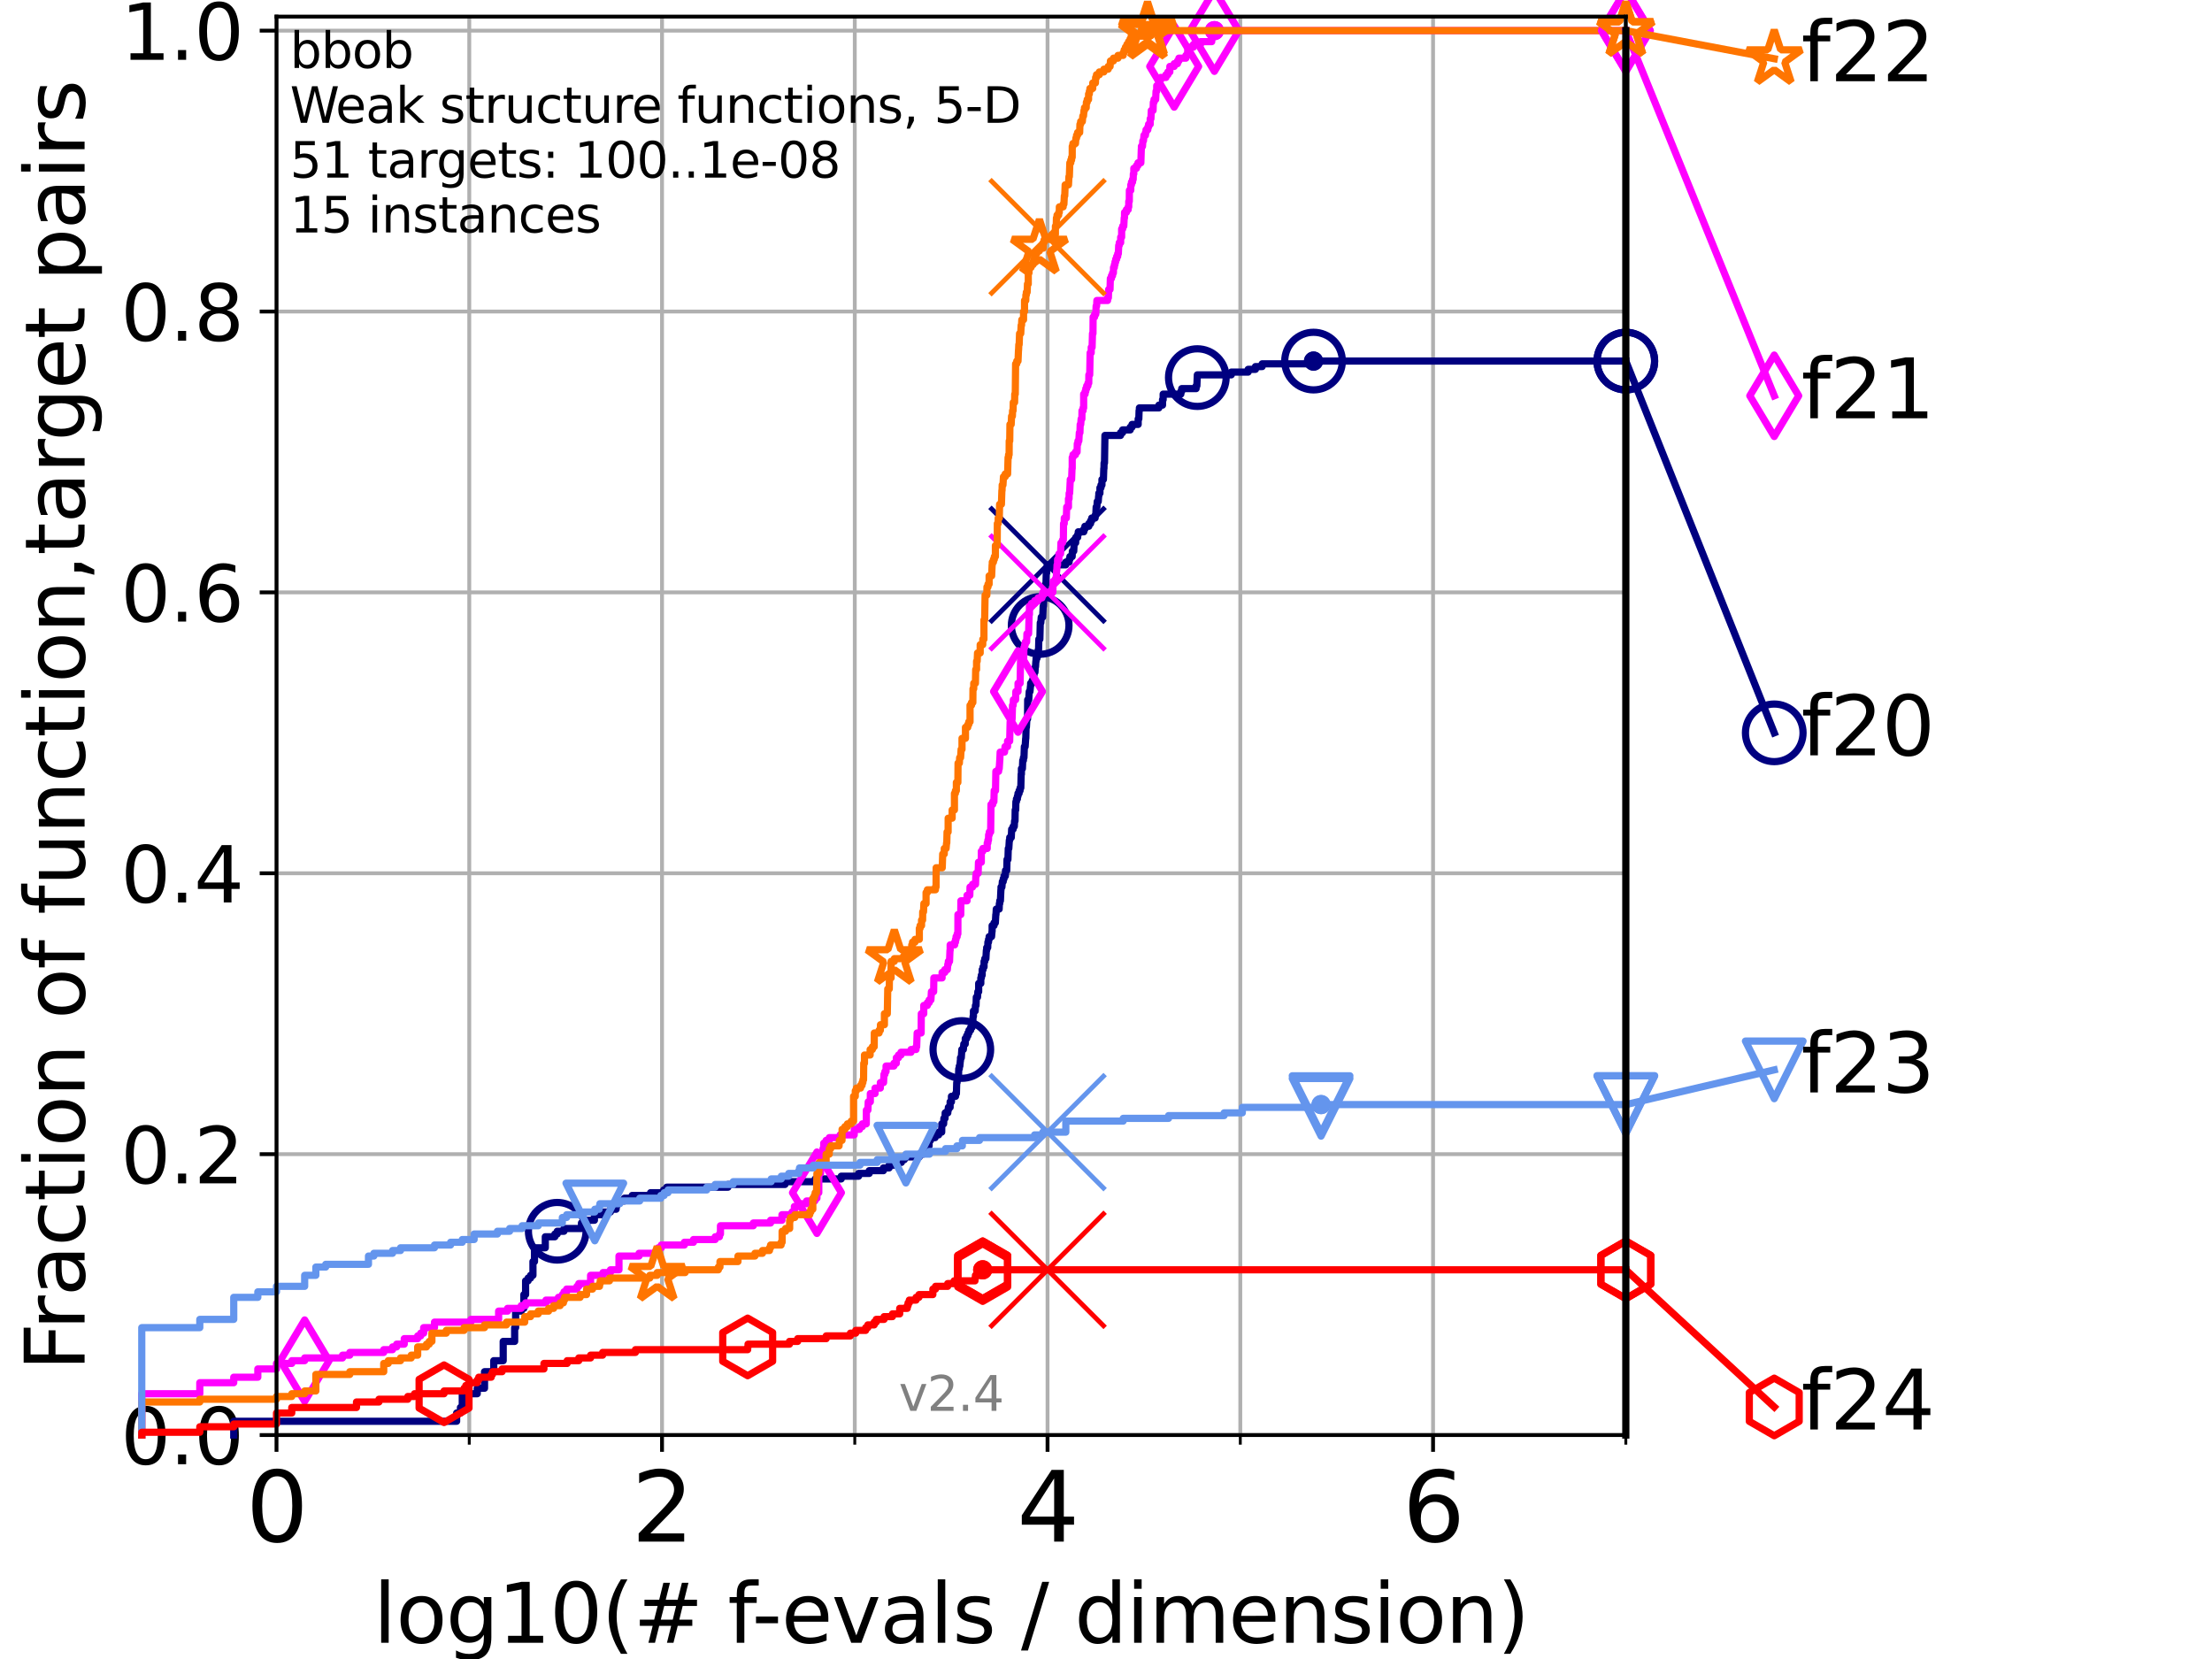 <?xml version="1.0" encoding="utf-8" standalone="no"?>
<!DOCTYPE svg PUBLIC "-//W3C//DTD SVG 1.1//EN"
  "http://www.w3.org/Graphics/SVG/1.1/DTD/svg11.dtd">
<svg height="345.6pt" version="1.1" viewBox="0 0 460.8 345.6" width="460.8pt" xmlns="http://www.w3.org/2000/svg" xmlns:xlink="http://www.w3.org/1999/xlink">
 <defs>
  <style type="text/css">*{stroke-linecap:butt;stroke-linejoin:round;}</style>
 </defs>
 <g id="figure_1">
  <g id="patch_1">
   <path d="M 0 345.6 
L 460.8 345.6 
L 460.8 0 
L 0 0 
z
" style="fill:#ffffff;"/>
  </g>
  <g id="axes_1">
   <g id="patch_2">
    <path d="M 57.6 298.944 
L 338.688 298.944 
L 338.688 3.456 
L 57.6 3.456 
z
" style="fill:#ffffff;"/>
   </g>
   <g id="matplotlib.axis_1">
    <g id="xtick_1">
     <g id="line2d_1">
      <path clip-path="url(#p7ea04d028b)" d="M 57.6 298.944 
L 57.6 3.456 
" style="fill:none;stroke:#b0b0b0;stroke-linecap:square;stroke-width:0.8;"/>
     </g>
     <g id="line2d_2">
      <defs>
       <path d="M 0 0 
L 0 3.5 
" id="md261261d1b" style="stroke:#000000;stroke-width:0.8;"/>
      </defs>
      <g>
       <use style="stroke:#000000;stroke-width:0.8;" x="57.6" xlink:href="#md261261d1b" y="298.944"/>
      </g>
     </g>
     <g id="text_1">
      <!-- 0 -->
      <g transform="translate(51.237 321.141)scale(0.2 -0.2)">
       <defs>
        <path d="M 2034 4250 
Q 1547 4250 1301 3770 
Q 1056 3291 1056 2328 
Q 1056 1369 1301 889 
Q 1547 409 2034 409 
Q 2525 409 2770 889 
Q 3016 1369 3016 2328 
Q 3016 3291 2770 3770 
Q 2525 4250 2034 4250 
z
M 2034 4750 
Q 2819 4750 3233 4129 
Q 3647 3509 3647 2328 
Q 3647 1150 3233 529 
Q 2819 -91 2034 -91 
Q 1250 -91 836 529 
Q 422 1150 422 2328 
Q 422 3509 836 4129 
Q 1250 4750 2034 4750 
z
" id="DejaVuSans-30" transform="scale(0.016)"/>
       </defs>
       <use xlink:href="#DejaVuSans-30"/>
      </g>
     </g>
    </g>
    <g id="xtick_2">
     <g id="line2d_3">
      <path clip-path="url(#p7ea04d028b)" d="M 137.911 298.944 
L 137.911 3.456 
" style="fill:none;stroke:#b0b0b0;stroke-linecap:square;stroke-width:0.8;"/>
     </g>
     <g id="line2d_4">
      <g>
       <use style="stroke:#000000;stroke-width:0.8;" x="137.911" xlink:href="#md261261d1b" y="298.944"/>
      </g>
     </g>
     <g id="text_2">
      <!-- 2 -->
      <g transform="translate(131.548 321.141)scale(0.2 -0.2)">
       <defs>
        <path d="M 1228 531 
L 3431 531 
L 3431 0 
L 469 0 
L 469 531 
Q 828 903 1448 1529 
Q 2069 2156 2228 2338 
Q 2531 2678 2651 2914 
Q 2772 3150 2772 3378 
Q 2772 3750 2511 3984 
Q 2250 4219 1831 4219 
Q 1534 4219 1204 4116 
Q 875 4013 500 3803 
L 500 4441 
Q 881 4594 1212 4672 
Q 1544 4750 1819 4750 
Q 2544 4750 2975 4387 
Q 3406 4025 3406 3419 
Q 3406 3131 3298 2873 
Q 3191 2616 2906 2266 
Q 2828 2175 2409 1742 
Q 1991 1309 1228 531 
z
" id="DejaVuSans-32" transform="scale(0.016)"/>
       </defs>
       <use xlink:href="#DejaVuSans-32"/>
      </g>
     </g>
    </g>
    <g id="xtick_3">
     <g id="line2d_5">
      <path clip-path="url(#p7ea04d028b)" d="M 218.222 298.944 
L 218.222 3.456 
" style="fill:none;stroke:#b0b0b0;stroke-linecap:square;stroke-width:0.8;"/>
     </g>
     <g id="line2d_6">
      <g>
       <use style="stroke:#000000;stroke-width:0.8;" x="218.222" xlink:href="#md261261d1b" y="298.944"/>
      </g>
     </g>
     <g id="text_3">
      <!-- 4 -->
      <g transform="translate(211.859 321.141)scale(0.2 -0.2)">
       <defs>
        <path d="M 2419 4116 
L 825 1625 
L 2419 1625 
L 2419 4116 
z
M 2253 4666 
L 3047 4666 
L 3047 1625 
L 3713 1625 
L 3713 1100 
L 3047 1100 
L 3047 0 
L 2419 0 
L 2419 1100 
L 313 1100 
L 313 1709 
L 2253 4666 
z
" id="DejaVuSans-34" transform="scale(0.016)"/>
       </defs>
       <use xlink:href="#DejaVuSans-34"/>
      </g>
     </g>
    </g>
    <g id="xtick_4">
     <g id="line2d_7">
      <path clip-path="url(#p7ea04d028b)" d="M 298.533 298.944 
L 298.533 3.456 
" style="fill:none;stroke:#b0b0b0;stroke-linecap:square;stroke-width:0.8;"/>
     </g>
     <g id="line2d_8">
      <g>
       <use style="stroke:#000000;stroke-width:0.8;" x="298.533" xlink:href="#md261261d1b" y="298.944"/>
      </g>
     </g>
     <g id="text_4">
      <!-- 6 -->
      <g transform="translate(292.17 321.141)scale(0.2 -0.2)">
       <defs>
        <path d="M 2113 2584 
Q 1688 2584 1439 2293 
Q 1191 2003 1191 1497 
Q 1191 994 1439 701 
Q 1688 409 2113 409 
Q 2538 409 2786 701 
Q 3034 994 3034 1497 
Q 3034 2003 2786 2293 
Q 2538 2584 2113 2584 
z
M 3366 4563 
L 3366 3988 
Q 3128 4100 2886 4159 
Q 2644 4219 2406 4219 
Q 1781 4219 1451 3797 
Q 1122 3375 1075 2522 
Q 1259 2794 1537 2939 
Q 1816 3084 2150 3084 
Q 2853 3084 3261 2657 
Q 3669 2231 3669 1497 
Q 3669 778 3244 343 
Q 2819 -91 2113 -91 
Q 1303 -91 875 529 
Q 447 1150 447 2328 
Q 447 3434 972 4092 
Q 1497 4750 2381 4750 
Q 2619 4750 2861 4703 
Q 3103 4656 3366 4563 
z
" id="DejaVuSans-36" transform="scale(0.016)"/>
       </defs>
       <use xlink:href="#DejaVuSans-36"/>
      </g>
     </g>
    </g>
    <g id="xtick_5">
     <g id="line2d_9">
      <path clip-path="url(#p7ea04d028b)" d="M 97.755 298.944 
L 97.755 3.456 
" style="fill:none;stroke:#b0b0b0;stroke-linecap:square;stroke-width:0.8;"/>
     </g>
     <g id="line2d_10">
      <defs>
       <path d="M 0 0 
L 0 2 
" id="m008d310312" style="stroke:#000000;stroke-width:0.6;"/>
      </defs>
      <g>
       <use style="stroke:#000000;stroke-width:0.6;" x="97.755" xlink:href="#m008d310312" y="298.944"/>
      </g>
     </g>
    </g>
    <g id="xtick_6">
     <g id="line2d_11">
      <path clip-path="url(#p7ea04d028b)" d="M 178.066 298.944 
L 178.066 3.456 
" style="fill:none;stroke:#b0b0b0;stroke-linecap:square;stroke-width:0.8;"/>
     </g>
     <g id="line2d_12">
      <g>
       <use style="stroke:#000000;stroke-width:0.6;" x="178.066" xlink:href="#m008d310312" y="298.944"/>
      </g>
     </g>
    </g>
    <g id="xtick_7">
     <g id="line2d_13">
      <path clip-path="url(#p7ea04d028b)" d="M 258.377 298.944 
L 258.377 3.456 
" style="fill:none;stroke:#b0b0b0;stroke-linecap:square;stroke-width:0.8;"/>
     </g>
     <g id="line2d_14">
      <g>
       <use style="stroke:#000000;stroke-width:0.6;" x="258.377" xlink:href="#m008d310312" y="298.944"/>
      </g>
     </g>
    </g>
    <g id="xtick_8">
     <g id="line2d_15">
      <path clip-path="url(#p7ea04d028b)" d="M 338.688 298.944 
L 338.688 3.456 
" style="fill:none;stroke:#b0b0b0;stroke-linecap:square;stroke-width:0.8;"/>
     </g>
     <g id="line2d_16">
      <g>
       <use style="stroke:#000000;stroke-width:0.6;" x="338.688" xlink:href="#m008d310312" y="298.944"/>
      </g>
     </g>
    </g>
    <g id="text_5">
     <!-- log10(# f-evals / dimension) -->
     <g transform="translate(77.764 342.218)scale(0.17 -0.17)">
      <defs>
       <path d="M 603 4863 
L 1178 4863 
L 1178 0 
L 603 0 
L 603 4863 
z
" id="DejaVuSans-6c" transform="scale(0.016)"/>
       <path d="M 1959 3097 
Q 1497 3097 1228 2736 
Q 959 2375 959 1747 
Q 959 1119 1226 758 
Q 1494 397 1959 397 
Q 2419 397 2687 759 
Q 2956 1122 2956 1747 
Q 2956 2369 2687 2733 
Q 2419 3097 1959 3097 
z
M 1959 3584 
Q 2709 3584 3137 3096 
Q 3566 2609 3566 1747 
Q 3566 888 3137 398 
Q 2709 -91 1959 -91 
Q 1206 -91 779 398 
Q 353 888 353 1747 
Q 353 2609 779 3096 
Q 1206 3584 1959 3584 
z
" id="DejaVuSans-6f" transform="scale(0.016)"/>
       <path d="M 2906 1791 
Q 2906 2416 2648 2759 
Q 2391 3103 1925 3103 
Q 1463 3103 1205 2759 
Q 947 2416 947 1791 
Q 947 1169 1205 825 
Q 1463 481 1925 481 
Q 2391 481 2648 825 
Q 2906 1169 2906 1791 
z
M 3481 434 
Q 3481 -459 3084 -895 
Q 2688 -1331 1869 -1331 
Q 1566 -1331 1297 -1286 
Q 1028 -1241 775 -1147 
L 775 -588 
Q 1028 -725 1275 -790 
Q 1522 -856 1778 -856 
Q 2344 -856 2625 -561 
Q 2906 -266 2906 331 
L 2906 616 
Q 2728 306 2450 153 
Q 2172 0 1784 0 
Q 1141 0 747 490 
Q 353 981 353 1791 
Q 353 2603 747 3093 
Q 1141 3584 1784 3584 
Q 2172 3584 2450 3431 
Q 2728 3278 2906 2969 
L 2906 3500 
L 3481 3500 
L 3481 434 
z
" id="DejaVuSans-67" transform="scale(0.016)"/>
       <path d="M 794 531 
L 1825 531 
L 1825 4091 
L 703 3866 
L 703 4441 
L 1819 4666 
L 2450 4666 
L 2450 531 
L 3481 531 
L 3481 0 
L 794 0 
L 794 531 
z
" id="DejaVuSans-31" transform="scale(0.016)"/>
       <path d="M 1984 4856 
Q 1566 4138 1362 3434 
Q 1159 2731 1159 2009 
Q 1159 1288 1364 580 
Q 1569 -128 1984 -844 
L 1484 -844 
Q 1016 -109 783 600 
Q 550 1309 550 2009 
Q 550 2706 781 3412 
Q 1013 4119 1484 4856 
L 1984 4856 
z
" id="DejaVuSans-28" transform="scale(0.016)"/>
       <path d="M 3272 2816 
L 2363 2816 
L 2100 1772 
L 3016 1772 
L 3272 2816 
z
M 2803 4594 
L 2478 3297 
L 3391 3297 
L 3719 4594 
L 4219 4594 
L 3897 3297 
L 4872 3297 
L 4872 2816 
L 3775 2816 
L 3519 1772 
L 4513 1772 
L 4513 1294 
L 3397 1294 
L 3072 0 
L 2572 0 
L 2894 1294 
L 1978 1294 
L 1656 0 
L 1153 0 
L 1478 1294 
L 494 1294 
L 494 1772 
L 1594 1772 
L 1856 2816 
L 850 2816 
L 850 3297 
L 1978 3297 
L 2297 4594 
L 2803 4594 
z
" id="DejaVuSans-23" transform="scale(0.016)"/>
       <path id="DejaVuSans-20" transform="scale(0.016)"/>
       <path d="M 2375 4863 
L 2375 4384 
L 1825 4384 
Q 1516 4384 1395 4259 
Q 1275 4134 1275 3809 
L 1275 3500 
L 2222 3500 
L 2222 3053 
L 1275 3053 
L 1275 0 
L 697 0 
L 697 3053 
L 147 3053 
L 147 3500 
L 697 3500 
L 697 3744 
Q 697 4328 969 4595 
Q 1241 4863 1831 4863 
L 2375 4863 
z
" id="DejaVuSans-66" transform="scale(0.016)"/>
       <path d="M 313 2009 
L 1997 2009 
L 1997 1497 
L 313 1497 
L 313 2009 
z
" id="DejaVuSans-2d" transform="scale(0.016)"/>
       <path d="M 3597 1894 
L 3597 1613 
L 953 1613 
Q 991 1019 1311 708 
Q 1631 397 2203 397 
Q 2534 397 2845 478 
Q 3156 559 3463 722 
L 3463 178 
Q 3153 47 2828 -22 
Q 2503 -91 2169 -91 
Q 1331 -91 842 396 
Q 353 884 353 1716 
Q 353 2575 817 3079 
Q 1281 3584 2069 3584 
Q 2775 3584 3186 3129 
Q 3597 2675 3597 1894 
z
M 3022 2063 
Q 3016 2534 2758 2815 
Q 2500 3097 2075 3097 
Q 1594 3097 1305 2825 
Q 1016 2553 972 2059 
L 3022 2063 
z
" id="DejaVuSans-65" transform="scale(0.016)"/>
       <path d="M 191 3500 
L 800 3500 
L 1894 563 
L 2988 3500 
L 3597 3500 
L 2284 0 
L 1503 0 
L 191 3500 
z
" id="DejaVuSans-76" transform="scale(0.016)"/>
       <path d="M 2194 1759 
Q 1497 1759 1228 1600 
Q 959 1441 959 1056 
Q 959 750 1161 570 
Q 1363 391 1709 391 
Q 2188 391 2477 730 
Q 2766 1069 2766 1631 
L 2766 1759 
L 2194 1759 
z
M 3341 1997 
L 3341 0 
L 2766 0 
L 2766 531 
Q 2569 213 2275 61 
Q 1981 -91 1556 -91 
Q 1019 -91 701 211 
Q 384 513 384 1019 
Q 384 1609 779 1909 
Q 1175 2209 1959 2209 
L 2766 2209 
L 2766 2266 
Q 2766 2663 2505 2880 
Q 2244 3097 1772 3097 
Q 1472 3097 1187 3025 
Q 903 2953 641 2809 
L 641 3341 
Q 956 3463 1253 3523 
Q 1550 3584 1831 3584 
Q 2591 3584 2966 3190 
Q 3341 2797 3341 1997 
z
" id="DejaVuSans-61" transform="scale(0.016)"/>
       <path d="M 2834 3397 
L 2834 2853 
Q 2591 2978 2328 3040 
Q 2066 3103 1784 3103 
Q 1356 3103 1142 2972 
Q 928 2841 928 2578 
Q 928 2378 1081 2264 
Q 1234 2150 1697 2047 
L 1894 2003 
Q 2506 1872 2764 1633 
Q 3022 1394 3022 966 
Q 3022 478 2636 193 
Q 2250 -91 1575 -91 
Q 1294 -91 989 -36 
Q 684 19 347 128 
L 347 722 
Q 666 556 975 473 
Q 1284 391 1588 391 
Q 1994 391 2212 530 
Q 2431 669 2431 922 
Q 2431 1156 2273 1281 
Q 2116 1406 1581 1522 
L 1381 1569 
Q 847 1681 609 1914 
Q 372 2147 372 2553 
Q 372 3047 722 3315 
Q 1072 3584 1716 3584 
Q 2034 3584 2315 3537 
Q 2597 3491 2834 3397 
z
" id="DejaVuSans-73" transform="scale(0.016)"/>
       <path d="M 1625 4666 
L 2156 4666 
L 531 -594 
L 0 -594 
L 1625 4666 
z
" id="DejaVuSans-2f" transform="scale(0.016)"/>
       <path d="M 2906 2969 
L 2906 4863 
L 3481 4863 
L 3481 0 
L 2906 0 
L 2906 525 
Q 2725 213 2448 61 
Q 2172 -91 1784 -91 
Q 1150 -91 751 415 
Q 353 922 353 1747 
Q 353 2572 751 3078 
Q 1150 3584 1784 3584 
Q 2172 3584 2448 3432 
Q 2725 3281 2906 2969 
z
M 947 1747 
Q 947 1113 1208 752 
Q 1469 391 1925 391 
Q 2381 391 2643 752 
Q 2906 1113 2906 1747 
Q 2906 2381 2643 2742 
Q 2381 3103 1925 3103 
Q 1469 3103 1208 2742 
Q 947 2381 947 1747 
z
" id="DejaVuSans-64" transform="scale(0.016)"/>
       <path d="M 603 3500 
L 1178 3500 
L 1178 0 
L 603 0 
L 603 3500 
z
M 603 4863 
L 1178 4863 
L 1178 4134 
L 603 4134 
L 603 4863 
z
" id="DejaVuSans-69" transform="scale(0.016)"/>
       <path d="M 3328 2828 
Q 3544 3216 3844 3400 
Q 4144 3584 4550 3584 
Q 5097 3584 5394 3201 
Q 5691 2819 5691 2113 
L 5691 0 
L 5113 0 
L 5113 2094 
Q 5113 2597 4934 2840 
Q 4756 3084 4391 3084 
Q 3944 3084 3684 2787 
Q 3425 2491 3425 1978 
L 3425 0 
L 2847 0 
L 2847 2094 
Q 2847 2600 2669 2842 
Q 2491 3084 2119 3084 
Q 1678 3084 1418 2786 
Q 1159 2488 1159 1978 
L 1159 0 
L 581 0 
L 581 3500 
L 1159 3500 
L 1159 2956 
Q 1356 3278 1631 3431 
Q 1906 3584 2284 3584 
Q 2666 3584 2933 3390 
Q 3200 3197 3328 2828 
z
" id="DejaVuSans-6d" transform="scale(0.016)"/>
       <path d="M 3513 2113 
L 3513 0 
L 2938 0 
L 2938 2094 
Q 2938 2591 2744 2837 
Q 2550 3084 2163 3084 
Q 1697 3084 1428 2787 
Q 1159 2491 1159 1978 
L 1159 0 
L 581 0 
L 581 3500 
L 1159 3500 
L 1159 2956 
Q 1366 3272 1645 3428 
Q 1925 3584 2291 3584 
Q 2894 3584 3203 3211 
Q 3513 2838 3513 2113 
z
" id="DejaVuSans-6e" transform="scale(0.016)"/>
       <path d="M 513 4856 
L 1013 4856 
Q 1481 4119 1714 3412 
Q 1947 2706 1947 2009 
Q 1947 1309 1714 600 
Q 1481 -109 1013 -844 
L 513 -844 
Q 928 -128 1133 580 
Q 1338 1288 1338 2009 
Q 1338 2731 1133 3434 
Q 928 4138 513 4856 
z
" id="DejaVuSans-29" transform="scale(0.016)"/>
      </defs>
      <use xlink:href="#DejaVuSans-6c"/>
      <use x="27.783" xlink:href="#DejaVuSans-6f"/>
      <use x="88.965" xlink:href="#DejaVuSans-67"/>
      <use x="152.441" xlink:href="#DejaVuSans-31"/>
      <use x="216.064" xlink:href="#DejaVuSans-30"/>
      <use x="279.688" xlink:href="#DejaVuSans-28"/>
      <use x="318.701" xlink:href="#DejaVuSans-23"/>
      <use x="402.49" xlink:href="#DejaVuSans-20"/>
      <use x="434.277" xlink:href="#DejaVuSans-66"/>
      <use x="463.982" xlink:href="#DejaVuSans-2d"/>
      <use x="500.066" xlink:href="#DejaVuSans-65"/>
      <use x="561.59" xlink:href="#DejaVuSans-76"/>
      <use x="620.77" xlink:href="#DejaVuSans-61"/>
      <use x="682.049" xlink:href="#DejaVuSans-6c"/>
      <use x="709.832" xlink:href="#DejaVuSans-73"/>
      <use x="761.932" xlink:href="#DejaVuSans-20"/>
      <use x="793.719" xlink:href="#DejaVuSans-2f"/>
      <use x="827.41" xlink:href="#DejaVuSans-20"/>
      <use x="859.197" xlink:href="#DejaVuSans-64"/>
      <use x="922.674" xlink:href="#DejaVuSans-69"/>
      <use x="950.457" xlink:href="#DejaVuSans-6d"/>
      <use x="1047.869" xlink:href="#DejaVuSans-65"/>
      <use x="1109.393" xlink:href="#DejaVuSans-6e"/>
      <use x="1172.771" xlink:href="#DejaVuSans-73"/>
      <use x="1224.871" xlink:href="#DejaVuSans-69"/>
      <use x="1252.654" xlink:href="#DejaVuSans-6f"/>
      <use x="1313.836" xlink:href="#DejaVuSans-6e"/>
      <use x="1377.215" xlink:href="#DejaVuSans-29"/>
     </g>
    </g>
   </g>
   <g id="matplotlib.axis_2">
    <g id="ytick_1">
     <g id="line2d_17">
      <path clip-path="url(#p7ea04d028b)" d="M 57.6 298.944 
L 338.688 298.944 
" style="fill:none;stroke:#b0b0b0;stroke-linecap:square;stroke-width:0.8;"/>
     </g>
     <g id="line2d_18">
      <defs>
       <path d="M 0 0 
L -3.5 0 
" id="me074aaeeff" style="stroke:#000000;stroke-width:0.8;"/>
      </defs>
      <g>
       <use style="stroke:#000000;stroke-width:0.8;" x="57.6" xlink:href="#me074aaeeff" y="298.944"/>
      </g>
     </g>
     <g id="text_6">
      <!-- 0.0 -->
      <g transform="translate(25.155 305.023)scale(0.16 -0.16)">
       <defs>
        <path d="M 684 794 
L 1344 794 
L 1344 0 
L 684 0 
L 684 794 
z
" id="DejaVuSans-2e" transform="scale(0.016)"/>
       </defs>
       <use xlink:href="#DejaVuSans-30"/>
       <use x="63.623" xlink:href="#DejaVuSans-2e"/>
       <use x="95.41" xlink:href="#DejaVuSans-30"/>
      </g>
     </g>
    </g>
    <g id="ytick_2">
     <g id="line2d_19">
      <path clip-path="url(#p7ea04d028b)" d="M 57.6 240.432 
L 338.688 240.432 
" style="fill:none;stroke:#b0b0b0;stroke-linecap:square;stroke-width:0.8;"/>
     </g>
     <g id="line2d_20">
      <g>
       <use style="stroke:#000000;stroke-width:0.8;" x="57.6" xlink:href="#me074aaeeff" y="240.432"/>
      </g>
     </g>
     <g id="text_7">
      <!-- 0.2 -->
      <g transform="translate(25.155 246.51)scale(0.16 -0.16)">
       <use xlink:href="#DejaVuSans-30"/>
       <use x="63.623" xlink:href="#DejaVuSans-2e"/>
       <use x="95.41" xlink:href="#DejaVuSans-32"/>
      </g>
     </g>
    </g>
    <g id="ytick_3">
     <g id="line2d_21">
      <path clip-path="url(#p7ea04d028b)" d="M 57.6 181.919 
L 338.688 181.919 
" style="fill:none;stroke:#b0b0b0;stroke-linecap:square;stroke-width:0.8;"/>
     </g>
     <g id="line2d_22">
      <g>
       <use style="stroke:#000000;stroke-width:0.8;" x="57.6" xlink:href="#me074aaeeff" y="181.919"/>
      </g>
     </g>
     <g id="text_8">
      <!-- 0.4 -->
      <g transform="translate(25.155 187.998)scale(0.16 -0.16)">
       <use xlink:href="#DejaVuSans-30"/>
       <use x="63.623" xlink:href="#DejaVuSans-2e"/>
       <use x="95.41" xlink:href="#DejaVuSans-34"/>
      </g>
     </g>
    </g>
    <g id="ytick_4">
     <g id="line2d_23">
      <path clip-path="url(#p7ea04d028b)" d="M 57.6 123.407 
L 338.688 123.407 
" style="fill:none;stroke:#b0b0b0;stroke-linecap:square;stroke-width:0.8;"/>
     </g>
     <g id="line2d_24">
      <g>
       <use style="stroke:#000000;stroke-width:0.8;" x="57.6" xlink:href="#me074aaeeff" y="123.407"/>
      </g>
     </g>
     <g id="text_9">
      <!-- 0.6 -->
      <g transform="translate(25.155 129.485)scale(0.16 -0.16)">
       <use xlink:href="#DejaVuSans-30"/>
       <use x="63.623" xlink:href="#DejaVuSans-2e"/>
       <use x="95.41" xlink:href="#DejaVuSans-36"/>
      </g>
     </g>
    </g>
    <g id="ytick_5">
     <g id="line2d_25">
      <path clip-path="url(#p7ea04d028b)" d="M 57.6 64.894 
L 338.688 64.894 
" style="fill:none;stroke:#b0b0b0;stroke-linecap:square;stroke-width:0.8;"/>
     </g>
     <g id="line2d_26">
      <g>
       <use style="stroke:#000000;stroke-width:0.8;" x="57.6" xlink:href="#me074aaeeff" y="64.894"/>
      </g>
     </g>
     <g id="text_10">
      <!-- 0.8 -->
      <g transform="translate(25.155 70.973)scale(0.16 -0.16)">
       <defs>
        <path d="M 2034 2216 
Q 1584 2216 1326 1975 
Q 1069 1734 1069 1313 
Q 1069 891 1326 650 
Q 1584 409 2034 409 
Q 2484 409 2743 651 
Q 3003 894 3003 1313 
Q 3003 1734 2745 1975 
Q 2488 2216 2034 2216 
z
M 1403 2484 
Q 997 2584 770 2862 
Q 544 3141 544 3541 
Q 544 4100 942 4425 
Q 1341 4750 2034 4750 
Q 2731 4750 3128 4425 
Q 3525 4100 3525 3541 
Q 3525 3141 3298 2862 
Q 3072 2584 2669 2484 
Q 3125 2378 3379 2068 
Q 3634 1759 3634 1313 
Q 3634 634 3220 271 
Q 2806 -91 2034 -91 
Q 1263 -91 848 271 
Q 434 634 434 1313 
Q 434 1759 690 2068 
Q 947 2378 1403 2484 
z
M 1172 3481 
Q 1172 3119 1398 2916 
Q 1625 2713 2034 2713 
Q 2441 2713 2670 2916 
Q 2900 3119 2900 3481 
Q 2900 3844 2670 4047 
Q 2441 4250 2034 4250 
Q 1625 4250 1398 4047 
Q 1172 3844 1172 3481 
z
" id="DejaVuSans-38" transform="scale(0.016)"/>
       </defs>
       <use xlink:href="#DejaVuSans-30"/>
       <use x="63.623" xlink:href="#DejaVuSans-2e"/>
       <use x="95.41" xlink:href="#DejaVuSans-38"/>
      </g>
     </g>
    </g>
    <g id="ytick_6">
     <g id="line2d_27">
      <path clip-path="url(#p7ea04d028b)" d="M 57.6 6.382 
L 338.688 6.382 
" style="fill:none;stroke:#b0b0b0;stroke-linecap:square;stroke-width:0.8;"/>
     </g>
     <g id="line2d_28">
      <g>
       <use style="stroke:#000000;stroke-width:0.8;" x="57.6" xlink:href="#me074aaeeff" y="6.382"/>
      </g>
     </g>
     <g id="text_11">
      <!-- 1.0 -->
      <g transform="translate(25.155 12.46)scale(0.16 -0.16)">
       <use xlink:href="#DejaVuSans-31"/>
       <use x="63.623" xlink:href="#DejaVuSans-2e"/>
       <use x="95.41" xlink:href="#DejaVuSans-30"/>
      </g>
     </g>
    </g>
    <g id="text_12">
     <!-- Fraction of function,target pairs -->
     <g transform="translate(17.62 285.585)rotate(-90)scale(0.17 -0.17)">
      <defs>
       <path d="M 628 4666 
L 3309 4666 
L 3309 4134 
L 1259 4134 
L 1259 2759 
L 3109 2759 
L 3109 2228 
L 1259 2228 
L 1259 0 
L 628 0 
L 628 4666 
z
" id="DejaVuSans-46" transform="scale(0.016)"/>
       <path d="M 2631 2963 
Q 2534 3019 2420 3045 
Q 2306 3072 2169 3072 
Q 1681 3072 1420 2755 
Q 1159 2438 1159 1844 
L 1159 0 
L 581 0 
L 581 3500 
L 1159 3500 
L 1159 2956 
Q 1341 3275 1631 3429 
Q 1922 3584 2338 3584 
Q 2397 3584 2469 3576 
Q 2541 3569 2628 3553 
L 2631 2963 
z
" id="DejaVuSans-72" transform="scale(0.016)"/>
       <path d="M 3122 3366 
L 3122 2828 
Q 2878 2963 2633 3030 
Q 2388 3097 2138 3097 
Q 1578 3097 1268 2742 
Q 959 2388 959 1747 
Q 959 1106 1268 751 
Q 1578 397 2138 397 
Q 2388 397 2633 464 
Q 2878 531 3122 666 
L 3122 134 
Q 2881 22 2623 -34 
Q 2366 -91 2075 -91 
Q 1284 -91 818 406 
Q 353 903 353 1747 
Q 353 2603 823 3093 
Q 1294 3584 2113 3584 
Q 2378 3584 2631 3529 
Q 2884 3475 3122 3366 
z
" id="DejaVuSans-63" transform="scale(0.016)"/>
       <path d="M 1172 4494 
L 1172 3500 
L 2356 3500 
L 2356 3053 
L 1172 3053 
L 1172 1153 
Q 1172 725 1289 603 
Q 1406 481 1766 481 
L 2356 481 
L 2356 0 
L 1766 0 
Q 1100 0 847 248 
Q 594 497 594 1153 
L 594 3053 
L 172 3053 
L 172 3500 
L 594 3500 
L 594 4494 
L 1172 4494 
z
" id="DejaVuSans-74" transform="scale(0.016)"/>
       <path d="M 544 1381 
L 544 3500 
L 1119 3500 
L 1119 1403 
Q 1119 906 1312 657 
Q 1506 409 1894 409 
Q 2359 409 2629 706 
Q 2900 1003 2900 1516 
L 2900 3500 
L 3475 3500 
L 3475 0 
L 2900 0 
L 2900 538 
Q 2691 219 2414 64 
Q 2138 -91 1772 -91 
Q 1169 -91 856 284 
Q 544 659 544 1381 
z
M 1991 3584 
L 1991 3584 
z
" id="DejaVuSans-75" transform="scale(0.016)"/>
       <path d="M 750 794 
L 1409 794 
L 1409 256 
L 897 -744 
L 494 -744 
L 750 256 
L 750 794 
z
" id="DejaVuSans-2c" transform="scale(0.016)"/>
       <path d="M 1159 525 
L 1159 -1331 
L 581 -1331 
L 581 3500 
L 1159 3500 
L 1159 2969 
Q 1341 3281 1617 3432 
Q 1894 3584 2278 3584 
Q 2916 3584 3314 3078 
Q 3713 2572 3713 1747 
Q 3713 922 3314 415 
Q 2916 -91 2278 -91 
Q 1894 -91 1617 61 
Q 1341 213 1159 525 
z
M 3116 1747 
Q 3116 2381 2855 2742 
Q 2594 3103 2138 3103 
Q 1681 3103 1420 2742 
Q 1159 2381 1159 1747 
Q 1159 1113 1420 752 
Q 1681 391 2138 391 
Q 2594 391 2855 752 
Q 3116 1113 3116 1747 
z
" id="DejaVuSans-70" transform="scale(0.016)"/>
      </defs>
      <use xlink:href="#DejaVuSans-46"/>
      <use x="50.27" xlink:href="#DejaVuSans-72"/>
      <use x="91.383" xlink:href="#DejaVuSans-61"/>
      <use x="152.662" xlink:href="#DejaVuSans-63"/>
      <use x="207.643" xlink:href="#DejaVuSans-74"/>
      <use x="246.852" xlink:href="#DejaVuSans-69"/>
      <use x="274.635" xlink:href="#DejaVuSans-6f"/>
      <use x="335.816" xlink:href="#DejaVuSans-6e"/>
      <use x="399.195" xlink:href="#DejaVuSans-20"/>
      <use x="430.982" xlink:href="#DejaVuSans-6f"/>
      <use x="492.164" xlink:href="#DejaVuSans-66"/>
      <use x="527.369" xlink:href="#DejaVuSans-20"/>
      <use x="559.156" xlink:href="#DejaVuSans-66"/>
      <use x="594.361" xlink:href="#DejaVuSans-75"/>
      <use x="657.74" xlink:href="#DejaVuSans-6e"/>
      <use x="721.119" xlink:href="#DejaVuSans-63"/>
      <use x="776.1" xlink:href="#DejaVuSans-74"/>
      <use x="815.309" xlink:href="#DejaVuSans-69"/>
      <use x="843.092" xlink:href="#DejaVuSans-6f"/>
      <use x="904.273" xlink:href="#DejaVuSans-6e"/>
      <use x="967.652" xlink:href="#DejaVuSans-2c"/>
      <use x="999.439" xlink:href="#DejaVuSans-74"/>
      <use x="1038.648" xlink:href="#DejaVuSans-61"/>
      <use x="1099.928" xlink:href="#DejaVuSans-72"/>
      <use x="1139.291" xlink:href="#DejaVuSans-67"/>
      <use x="1202.768" xlink:href="#DejaVuSans-65"/>
      <use x="1264.291" xlink:href="#DejaVuSans-74"/>
      <use x="1303.5" xlink:href="#DejaVuSans-20"/>
      <use x="1335.287" xlink:href="#DejaVuSans-70"/>
      <use x="1398.764" xlink:href="#DejaVuSans-61"/>
      <use x="1460.043" xlink:href="#DejaVuSans-69"/>
      <use x="1487.826" xlink:href="#DejaVuSans-72"/>
      <use x="1528.939" xlink:href="#DejaVuSans-73"/>
     </g>
    </g>
   </g>
   <g id="line2d_29">
    <defs>
     <path d="M 0 1.5 
C 0.398 1.5 0.779 1.342 1.061 1.061 
C 1.342 0.779 1.5 0.398 1.5 0 
C 1.5 -0.398 1.342 -0.779 1.061 -1.061 
C 0.779 -1.342 0.398 -1.5 0 -1.5 
C -0.398 -1.5 -0.779 -1.342 -1.061 -1.061 
C -1.342 -0.779 -1.5 -0.398 -1.5 0 
C -1.5 0.398 -1.342 0.779 -1.061 1.061 
C -0.779 1.342 -0.398 1.5 0 1.5 
z
" id="me5fcacd54a" style="stroke:#000080;"/>
    </defs>
    <g>
     <use style="fill:#000080;stroke:#000080;" x="273.634" xlink:href="#me5fcacd54a" y="75.22"/>
     <use style="fill:#000080;stroke:#000080;" x="273.634" xlink:href="#me5fcacd54a" y="75.22"/>
    </g>
   </g>
   <g id="line2d_30">
    <path d="M 48.692 298.944 
L 48.692 296.076 
L 95.125 296.076 
L 95.125 294.355 
L 95.918 294.355 
L 95.918 293.207 
L 96.301 293.207 
L 96.301 290.339 
L 99.418 290.339 
L 99.418 289.192 
L 100.935 289.192 
L 100.935 285.75 
L 102.859 285.75 
L 102.859 283.455 
L 104.826 283.455 
L 104.826 279.44 
L 107.213 279.44 
L 107.213 276.572 
L 107.415 276.572 
L 107.415 273.13 
L 108.578 273.13 
L 108.578 272.556 
L 109.132 272.556 
L 109.132 269.688 
L 109.491 269.688 
L 109.491 266.82 
L 110.017 266.82 
L 110.017 266.246 
L 110.527 266.246 
L 110.527 265.672 
L 111.023 265.672 
L 111.023 262.804 
L 111.346 262.804 
L 111.346 259.936 
L 113.595 259.936 
L 113.595 257.641 
L 115.586 257.641 
L 115.586 257.067 
L 116.081 257.067 
L 116.081 256.494 
L 117.486 256.494 
L 117.486 255.92 
L 121.128 255.92 
L 121.128 254.773 
L 122.277 254.773 
L 122.277 254.199 
L 123.83 254.199 
L 123.83 253.052 
L 125.823 253.052 
L 125.823 252.478 
L 127.165 252.478 
L 127.165 251.905 
L 128.351 251.905 
L 128.351 251.331 
L 128.471 251.331 
L 128.471 250.184 
L 130.073 250.184 
L 130.073 249.61 
L 131.691 249.61 
L 131.691 249.036 
L 135.522 249.036 
L 135.522 248.463 
L 138.256 248.463 
L 138.256 247.889 
L 138.894 247.889 
L 138.894 247.315 
L 151.645 247.315 
L 151.645 246.742 
L 163.526 246.742 
L 163.526 246.168 
L 169.825 246.168 
L 169.825 245.594 
L 175.244 245.594 
L 175.244 245.021 
L 178.871 245.021 
L 178.871 244.447 
L 181.074 244.447 
L 181.074 243.873 
L 184.026 243.873 
L 184.026 243.3 
L 185.223 243.3 
L 185.223 242.726 
L 186.989 242.726 
L 186.989 242.152 
L 187.778 242.152 
L 187.778 241.579 
L 188.388 241.579 
L 188.388 241.005 
L 191.511 241.005 
L 191.511 240.432 
L 192.298 240.432 
L 192.298 239.858 
L 192.681 239.858 
L 192.783 238.711 
L 193.549 238.711 
L 193.549 237.563 
L 193.845 237.563 
L 193.845 236.99 
L 194.798 236.99 
L 194.798 236.416 
L 195.538 236.416 
L 195.538 235.842 
L 196.175 235.842 
L 196.191 234.121 
L 196.575 234.121 
L 196.627 232.974 
L 196.868 232.974 
L 196.899 231.827 
L 197.447 231.827 
L 197.447 231.253 
L 197.563 231.253 
L 197.563 230.679 
L 197.926 230.679 
L 197.928 229.532 
L 198.202 229.532 
L 198.202 228.385 
L 199.061 228.385 
L 199.061 227.811 
L 199.239 227.811 
L 199.3 225.517 
L 199.38 225.517 
L 199.38 224.943 
L 199.51 224.943 
L 199.51 224.369 
L 199.668 224.369 
L 199.726 222.648 
L 199.841 222.648 
L 199.841 222.075 
L 199.956 222.075 
L 200.058 220.927 
L 200.086 220.927 
L 200.086 220.354 
L 200.255 220.354 
L 200.366 218.633 
L 200.683 218.633 
L 200.776 217.485 
L 201.075 217.485 
L 201.083 216.338 
L 201.375 216.338 
L 201.375 215.765 
L 201.627 215.765 
L 201.627 215.191 
L 201.859 215.191 
L 201.859 214.617 
L 202.199 214.617 
L 202.199 214.044 
L 202.495 214.044 
L 202.507 212.896 
L 202.654 212.896 
L 202.706 211.749 
L 202.784 211.749 
L 202.784 210.602 
L 203.148 210.602 
L 203.205 209.454 
L 203.33 209.454 
L 203.381 207.733 
L 203.634 207.733 
L 203.704 206.586 
L 203.876 206.586 
L 203.876 204.865 
L 204.32 204.865 
L 204.32 203.718 
L 204.437 203.718 
L 204.437 203.144 
L 204.607 203.144 
L 204.607 201.997 
L 204.787 201.997 
L 204.787 201.423 
L 204.997 201.423 
L 204.997 200.276 
L 205.152 200.276 
L 205.152 199.702 
L 205.38 199.702 
L 205.475 197.981 
L 205.542 197.981 
L 205.542 197.408 
L 205.759 197.408 
L 205.796 196.26 
L 205.93 196.26 
L 205.93 195.687 
L 206.057 195.687 
L 206.057 195.113 
L 206.56 195.113 
L 206.661 193.966 
L 206.678 193.966 
L 206.678 192.818 
L 207.073 192.818 
L 207.073 192.245 
L 207.347 192.245 
L 207.446 190.524 
L 207.479 190.524 
L 207.544 189.377 
L 208.143 189.377 
L 208.183 188.229 
L 208.264 188.229 
L 208.264 187.656 
L 208.402 187.656 
L 208.506 185.361 
L 208.529 185.361 
L 208.529 184.787 
L 208.717 184.787 
L 208.808 183.64 
L 208.991 183.64 
L 208.991 183.066 
L 209.156 183.066 
L 209.156 182.493 
L 209.433 182.493 
L 209.459 181.345 
L 209.72 181.345 
L 209.781 179.051 
L 209.97 179.051 
L 210.042 176.756 
L 210.153 176.756 
L 210.26 175.035 
L 210.342 175.035 
L 210.342 174.462 
L 210.668 174.462 
L 210.746 172.741 
L 211.052 172.741 
L 211.052 172.167 
L 211.297 172.167 
L 211.35 171.02 
L 211.446 171.02 
L 211.483 168.725 
L 211.591 168.725 
L 211.629 167.004 
L 211.742 167.004 
L 211.742 166.43 
L 211.942 166.43 
L 211.942 165.857 
L 212.062 165.857 
L 212.062 165.283 
L 212.297 165.283 
L 212.297 164.709 
L 212.499 164.709 
L 212.499 164.136 
L 212.653 164.136 
L 212.728 161.268 
L 212.78 161.268 
L 212.78 160.12 
L 212.985 160.12 
L 213.056 158.399 
L 213.195 158.399 
L 213.195 157.826 
L 213.31 157.826 
L 213.396 155.531 
L 213.557 155.531 
L 213.666 153.81 
L 213.694 153.81 
L 213.754 151.516 
L 213.816 151.516 
L 213.912 149.795 
L 214.055 149.795 
L 214.087 145.779 
L 214.304 145.779 
L 214.409 144.058 
L 214.561 144.058 
L 214.671 142.911 
L 214.7 142.911 
L 214.7 142.337 
L 215.022 142.337 
L 215.022 141.763 
L 215.209 141.763 
L 215.282 140.616 
L 215.394 140.616 
L 215.394 140.042 
L 215.602 140.042 
L 215.671 138.895 
L 215.719 138.895 
L 215.79 137.748 
L 215.832 137.748 
L 215.832 137.174 
L 216.016 137.174 
L 216.016 136.601 
L 216.236 136.601 
L 216.252 135.453 
L 216.348 135.453 
L 216.409 133.159 
L 216.622 133.159 
L 216.711 129.717 
L 216.822 129.717 
L 216.911 128.569 
L 217.209 128.569 
L 217.314 126.275 
L 217.368 126.275 
L 217.473 123.98 
L 217.526 123.98 
L 217.63 122.259 
L 217.776 122.259 
L 217.776 121.686 
L 217.896 121.686 
L 217.958 119.391 
L 218.035 119.391 
L 218.14 118.244 
L 218.168 118.244 
L 218.168 117.67 
L 222.015 117.67 
L 222.015 117.096 
L 222.715 117.096 
L 222.715 116.523 
L 222.876 116.523 
L 222.876 115.949 
L 223.352 115.949 
L 223.392 114.802 
L 223.683 114.802 
L 223.766 113.081 
L 224.077 113.081 
L 224.116 111.934 
L 224.499 111.934 
L 224.499 111.36 
L 224.622 111.36 
L 224.622 110.786 
L 225.776 110.786 
L 225.776 110.213 
L 226.003 110.213 
L 226.003 109.639 
L 226.824 109.639 
L 226.824 109.065 
L 227.189 109.065 
L 227.189 108.492 
L 227.424 108.492 
L 227.424 107.918 
L 228.133 107.918 
L 228.133 107.344 
L 228.267 107.344 
L 228.35 105.623 
L 228.507 105.623 
L 228.57 104.476 
L 228.783 104.476 
L 228.868 103.329 
L 228.902 103.329 
L 228.902 102.755 
L 229.136 102.755 
L 229.136 101.608 
L 229.353 101.608 
L 229.353 101.034 
L 229.557 101.034 
L 229.557 99.887 
L 229.862 99.887 
L 229.94 97.592 
L 229.976 97.592 
L 229.996 96.445 
L 230.088 96.445 
L 230.179 90.708 
L 233.426 90.708 
L 233.426 90.135 
L 233.853 90.135 
L 233.853 89.561 
L 235.447 89.561 
L 235.447 88.987 
L 235.823 88.987 
L 235.823 88.414 
L 237.101 88.414 
L 237.101 87.267 
L 237.237 87.267 
L 237.293 85.546 
L 237.354 85.546 
L 237.354 84.972 
L 241.416 84.972 
L 241.416 84.398 
L 242.175 84.398 
L 242.175 83.251 
L 242.307 83.251 
L 242.307 82.104 
L 245.992 82.104 
L 245.992 81.53 
L 246.172 81.53 
L 246.172 80.956 
L 249.171 80.956 
L 249.171 80.383 
L 249.329 80.383 
L 249.425 78.088 
L 256.504 78.088 
L 256.504 77.514 
L 260.01 77.514 
L 260.01 76.941 
L 261.535 76.941 
L 261.535 76.367 
L 262.928 76.367 
L 262.928 75.793 
L 273.634 75.793 
L 273.634 75.22 
L 338.688 75.22 
L 338.688 75.22 
" style="fill:none;stroke:#000080;stroke-linecap:square;stroke-width:1.5;"/>
   </g>
   <g id="line2d_31">
    <defs>
     <path d="M 0 6 
C 1.591 6 3.117 5.368 4.243 4.243 
C 5.368 3.117 6 1.591 6 0 
C 6 -1.591 5.368 -3.117 4.243 -4.243 
C 3.117 -5.368 1.591 -6 0 -6 
C -1.591 -6 -3.117 -5.368 -4.243 -4.243 
C -5.368 -3.117 -6 -1.591 -6 0 
C -6 1.591 -5.368 3.117 -4.243 4.243 
C -3.117 5.368 -1.591 6 0 6 
z
" id="mcfb94f0359" style="stroke:#000080;stroke-width:1.5;"/>
    </defs>
    <g>
     <use style="fill-opacity:0;stroke:#000080;stroke-width:1.5;" x="116.081" xlink:href="#mcfb94f0359" y="256.494"/>
     <use style="fill-opacity:0;stroke:#000080;stroke-width:1.5;" x="200.366" xlink:href="#mcfb94f0359" y="218.633"/>
     <use style="fill-opacity:0;stroke:#000080;stroke-width:1.5;" x="216.687" xlink:href="#mcfb94f0359" y="130.29"/>
     <use style="fill-opacity:0;stroke:#000080;stroke-width:1.5;" x="249.425" xlink:href="#mcfb94f0359" y="78.662"/>
     <use style="fill-opacity:0;stroke:#000080;stroke-width:1.5;" x="273.634" xlink:href="#mcfb94f0359" y="75.22"/>
     <use style="fill-opacity:0;stroke:#000080;stroke-width:1.5;" x="338.688" xlink:href="#mcfb94f0359" y="75.22"/>
    </g>
   </g>
   <g id="line2d_32">
    <path style="fill:none;stroke:#000080;stroke-linecap:square;stroke-width:1.5;"/>
    <g/>
   </g>
   <g id="line2d_33">
    <path clip-path="url(#p7ea04d028b)" d="M 218.222 117.67 
" style="fill:none;stroke:#000080;stroke-linecap:square;stroke-width:1.5;"/>
    <defs>
     <path d="M -12 12 
L 12 -12 
M -12 -12 
L 12 12 
" id="mbfbaf50b14" style="stroke:#000080;"/>
    </defs>
    <g clip-path="url(#p7ea04d028b)">
     <use style="fill:#000080;stroke:#000080;" x="218.222" xlink:href="#mbfbaf50b14" y="117.67"/>
    </g>
   </g>
   <g id="line2d_34">
    <defs>
     <path d="M 0 1.5 
C 0.398 1.5 0.779 1.342 1.061 1.061 
C 1.342 0.779 1.5 0.398 1.5 0 
C 1.5 -0.398 1.342 -0.779 1.061 -1.061 
C 0.779 -1.342 0.398 -1.5 0 -1.5 
C -0.398 -1.5 -0.779 -1.342 -1.061 -1.061 
C -1.342 -0.779 -1.5 -0.398 -1.5 0 
C -1.5 0.398 -1.342 0.779 -1.061 1.061 
C -0.779 1.342 -0.398 1.5 0 1.5 
z
" id="m41db44bb89" style="stroke:#ff00ff;"/>
    </defs>
    <g>
     <use style="fill:#ff00ff;stroke:#ff00ff;" x="252.983" xlink:href="#m41db44bb89" y="6.382"/>
     <use style="fill:#ff00ff;stroke:#ff00ff;" x="252.983" xlink:href="#m41db44bb89" y="6.382"/>
    </g>
   </g>
   <g id="line2d_35">
    <path d="M 29.533 298.944 
L 29.533 290.339 
L 41.621 290.339 
L 41.621 288.045 
L 48.692 288.045 
L 48.692 286.897 
L 53.709 286.897 
L 53.709 285.176 
L 57.6 285.176 
L 57.6 284.029 
L 60.78 284.029 
L 60.78 283.455 
L 63.468 283.455 
L 63.468 282.882 
L 71.35 282.882 
L 71.35 282.308 
L 72.868 282.308 
L 72.868 281.734 
L 79.939 281.734 
L 79.939 281.161 
L 81.776 281.161 
L 81.776 280.587 
L 82.627 280.587 
L 82.627 280.013 
L 84.213 280.013 
L 84.213 278.866 
L 87.01 278.866 
L 87.01 278.293 
L 87.644 278.293 
L 87.644 277.719 
L 88.256 277.719 
L 88.256 276.572 
L 90.509 276.572 
L 90.509 275.424 
L 98.101 275.424 
L 98.101 274.851 
L 103.871 274.851 
L 103.871 273.13 
L 105.733 273.13 
L 105.733 272.556 
L 108.578 272.556 
L 108.578 271.982 
L 109.491 271.982 
L 109.491 271.409 
L 113.735 271.409 
L 113.735 270.835 
L 116.323 270.835 
L 116.323 270.261 
L 117.145 270.261 
L 117.145 269.688 
L 117.486 269.688 
L 117.486 269.114 
L 118.04 269.114 
L 118.04 268.54 
L 120.191 268.54 
L 120.191 267.967 
L 120.572 267.967 
L 120.572 267.393 
L 123.03 267.393 
L 123.03 265.672 
L 125.612 265.672 
L 125.612 265.099 
L 127.165 265.099 
L 127.165 264.525 
L 128.944 264.525 
L 128.944 261.657 
L 133.125 261.657 
L 133.125 261.083 
L 136.645 261.083 
L 136.645 260.509 
L 137.126 260.509 
L 137.126 259.936 
L 137.771 259.936 
L 137.771 259.362 
L 142.567 259.362 
L 142.567 258.788 
L 144.463 258.788 
L 144.463 258.215 
L 148.994 258.215 
L 148.994 257.641 
L 149.876 257.641 
L 149.876 257.067 
L 150.086 257.067 
L 150.086 255.346 
L 156.93 255.346 
L 156.93 254.773 
L 160.528 254.773 
L 160.528 254.199 
L 162.896 254.199 
L 162.896 253.052 
L 164.995 253.052 
L 164.995 252.478 
L 165.483 252.478 
L 165.483 251.331 
L 166.968 251.331 
L 166.968 250.757 
L 168.023 250.757 
L 168.023 250.184 
L 169.747 250.184 
L 169.747 249.61 
L 170.185 249.61 
L 170.185 248.463 
L 170.57 248.463 
L 170.57 244.447 
L 170.936 244.447 
L 170.936 243.3 
L 171.222 243.3 
L 171.222 241.005 
L 171.443 241.005 
L 171.443 239.284 
L 171.595 239.284 
L 171.595 238.137 
L 172.094 238.137 
L 172.094 237.563 
L 172.763 237.563 
L 172.763 236.99 
L 175.013 236.99 
L 175.013 236.416 
L 177.951 236.416 
L 177.951 235.269 
L 179.056 235.269 
L 179.056 234.695 
L 179.636 234.695 
L 179.636 234.121 
L 180.464 234.121 
L 180.485 231.253 
L 180.801 231.253 
L 180.867 229.532 
L 181.307 229.532 
L 181.307 227.811 
L 182.292 227.811 
L 182.292 226.664 
L 183.393 226.664 
L 183.393 225.517 
L 184.063 225.517 
L 184.145 223.796 
L 184.34 223.796 
L 184.34 223.222 
L 184.582 223.222 
L 184.582 222.075 
L 186.219 222.075 
L 186.219 221.501 
L 186.719 221.501 
L 186.719 220.354 
L 187.17 220.354 
L 187.17 219.78 
L 187.688 219.78 
L 187.688 219.206 
L 189.781 219.206 
L 189.781 218.633 
L 190.825 218.633 
L 190.825 218.059 
L 190.96 218.059 
L 191.06 215.191 
L 191.891 215.191 
L 191.922 211.175 
L 192.435 211.175 
L 192.435 209.454 
L 193.185 209.454 
L 193.185 208.881 
L 193.558 208.881 
L 193.558 208.307 
L 193.925 208.307 
L 194.029 206.586 
L 194.495 206.586 
L 194.537 203.718 
L 196.255 203.718 
L 196.255 202.571 
L 196.817 202.571 
L 196.817 201.997 
L 197.341 201.997 
L 197.451 200.85 
L 197.552 200.85 
L 197.552 200.276 
L 197.804 200.276 
L 197.897 197.981 
L 197.935 197.981 
L 197.935 196.834 
L 198.874 196.834 
L 198.874 196.26 
L 199.046 196.26 
L 199.046 195.687 
L 199.169 195.687 
L 199.169 195.113 
L 199.394 195.113 
L 199.394 194.539 
L 199.542 194.539 
L 199.555 190.524 
L 200.147 190.524 
L 200.169 187.656 
L 201.453 187.656 
L 201.453 186.508 
L 202.029 186.508 
L 202.07 184.787 
L 202.6 184.787 
L 202.6 184.214 
L 203.224 184.214 
L 203.282 182.493 
L 203.365 182.493 
L 203.365 181.919 
L 203.768 181.919 
L 203.832 179.624 
L 204.425 179.624 
L 204.425 177.33 
L 204.743 177.33 
L 204.743 176.756 
L 205.654 176.756 
L 205.654 175.609 
L 205.791 175.609 
L 205.791 175.035 
L 205.915 175.035 
L 205.952 173.888 
L 206.088 173.888 
L 206.088 173.314 
L 206.371 173.314 
L 206.444 167.578 
L 206.805 167.578 
L 206.805 167.004 
L 207.047 167.004 
L 207.106 164.709 
L 207.382 164.709 
L 207.455 160.694 
L 208.029 160.694 
L 208.029 160.12 
L 208.157 160.12 
L 208.266 158.399 
L 208.276 158.399 
L 208.351 156.678 
L 209.257 156.678 
L 209.367 155.531 
L 209.89 155.531 
L 209.89 154.384 
L 210.335 154.384 
L 210.43 150.368 
L 210.542 150.368 
L 210.542 149.795 
L 210.838 149.795 
L 210.923 146.926 
L 211.061 146.926 
L 211.109 145.779 
L 211.565 145.779 
L 211.619 144.058 
L 212.073 144.058 
L 212.073 142.337 
L 212.509 142.337 
L 212.607 137.174 
L 213.258 137.174 
L 213.3 134.88 
L 213.457 134.88 
L 213.457 134.306 
L 213.586 134.306 
L 213.586 133.732 
L 213.871 133.732 
L 213.928 132.011 
L 214.275 132.011 
L 214.386 127.996 
L 214.451 127.996 
L 214.451 126.275 
L 214.886 126.275 
L 214.886 125.701 
L 215.551 125.701 
L 215.551 125.128 
L 216.245 125.128 
L 216.245 124.554 
L 217.057 124.554 
L 217.057 123.98 
L 217.244 123.98 
L 217.244 123.407 
L 219.321 123.407 
L 219.376 121.112 
L 219.873 121.112 
L 219.873 120.538 
L 220.033 120.538 
L 220.118 118.817 
L 220.151 118.817 
L 220.205 117.67 
L 220.313 117.67 
L 220.313 116.523 
L 220.588 116.523 
L 220.588 115.375 
L 220.938 115.375 
L 221.014 113.081 
L 221.34 113.081 
L 221.34 112.507 
L 221.515 112.507 
L 221.556 109.065 
L 221.703 109.065 
L 221.709 107.918 
L 222.138 107.918 
L 222.213 105.623 
L 222.578 105.623 
L 222.578 103.902 
L 222.704 103.902 
L 222.723 102.755 
L 222.824 102.755 
L 222.932 100.461 
L 222.954 100.461 
L 222.954 99.887 
L 223.235 99.887 
L 223.322 97.592 
L 223.36 97.592 
L 223.363 95.298 
L 223.522 95.298 
L 223.522 94.724 
L 224.04 94.724 
L 224.04 94.15 
L 224.376 94.15 
L 224.418 92.429 
L 224.559 92.429 
L 224.559 91.856 
L 224.742 91.856 
L 224.841 90.135 
L 224.972 90.135 
L 225.023 88.414 
L 225.134 88.414 
L 225.22 87.267 
L 225.376 87.267 
L 225.397 85.546 
L 225.623 85.546 
L 225.623 84.972 
L 225.744 84.972 
L 225.744 82.104 
L 226.045 82.104 
L 226.045 81.53 
L 226.188 81.53 
L 226.188 80.956 
L 226.376 80.956 
L 226.376 80.383 
L 226.637 80.383 
L 226.637 79.809 
L 226.809 79.809 
L 226.829 78.088 
L 227.006 78.088 
L 227.094 73.499 
L 227.319 73.499 
L 227.319 72.352 
L 227.505 72.352 
L 227.584 69.483 
L 227.686 69.483 
L 227.716 66.041 
L 228.022 66.041 
L 228.022 65.468 
L 228.27 65.468 
L 228.344 63.747 
L 228.448 63.747 
L 228.497 62.599 
L 230.728 62.599 
L 230.728 62.026 
L 230.896 62.026 
L 230.948 60.305 
L 231.239 60.305 
L 231.305 58.01 
L 231.533 58.01 
L 231.533 57.437 
L 231.761 57.437 
L 231.761 56.863 
L 231.938 56.863 
L 231.966 55.716 
L 232.14 55.716 
L 232.14 55.142 
L 232.27 55.142 
L 232.27 54.568 
L 232.419 54.568 
L 232.419 53.995 
L 232.623 53.995 
L 232.623 53.421 
L 232.836 53.421 
L 232.836 52.847 
L 232.971 52.847 
L 233.046 51.126 
L 233.16 51.126 
L 233.16 50.553 
L 233.454 50.553 
L 233.454 49.406 
L 233.657 49.406 
L 233.657 47.685 
L 233.873 47.685 
L 233.873 47.111 
L 234.106 47.111 
L 234.192 45.39 
L 234.251 45.39 
L 234.264 44.243 
L 234.651 44.243 
L 234.651 43.669 
L 235.02 43.669 
L 235.02 43.095 
L 235.136 43.095 
L 235.139 41.948 
L 235.253 41.948 
L 235.27 39.653 
L 235.562 39.653 
L 235.562 38.506 
L 235.702 38.506 
L 235.702 37.932 
L 235.932 37.932 
L 235.932 37.359 
L 236.064 37.359 
L 236.095 36.212 
L 236.193 36.212 
L 236.193 35.064 
L 236.746 35.064 
L 236.746 34.491 
L 237.061 34.491 
L 237.061 33.917 
L 237.661 33.917 
L 237.755 31.049 
L 237.774 31.049 
L 237.774 30.475 
L 238.005 30.475 
L 238.067 29.328 
L 238.206 29.328 
L 238.31 28.18 
L 238.62 28.18 
L 238.62 27.607 
L 238.74 27.607 
L 238.74 27.033 
L 239.109 27.033 
L 239.109 26.459 
L 239.268 26.459 
L 239.268 25.886 
L 239.606 25.886 
L 239.606 24.738 
L 239.758 24.738 
L 239.835 23.018 
L 240.202 23.018 
L 240.264 21.297 
L 240.403 21.297 
L 240.403 20.723 
L 240.744 20.723 
L 240.824 19.002 
L 240.958 19.002 
L 240.966 17.855 
L 241.408 17.855 
L 241.492 16.707 
L 241.767 16.707 
L 241.767 16.134 
L 242.891 16.134 
L 242.891 15.56 
L 243.293 15.56 
L 243.293 14.986 
L 243.697 14.986 
L 243.7 13.839 
L 244.604 13.839 
L 244.604 13.265 
L 245.295 13.265 
L 245.295 12.692 
L 245.586 12.692 
L 245.586 12.118 
L 247.043 12.118 
L 247.043 11.544 
L 247.344 11.544 
L 247.445 10.397 
L 247.484 10.397 
L 247.484 9.824 
L 248.607 9.824 
L 248.607 9.25 
L 250.099 9.25 
L 250.099 8.676 
L 252.427 8.676 
L 252.446 7.529 
L 252.85 7.529 
L 252.85 6.955 
L 252.983 6.955 
L 252.983 6.382 
L 338.688 6.382 
L 338.688 6.382 
" style="fill:none;stroke:#ff00ff;stroke-linecap:square;stroke-width:1.5;"/>
   </g>
   <g id="line2d_36">
    <defs>
     <path d="M 0 8.485 
L 5.091 0 
L 0 -8.485 
L -5.091 0 
z
" id="m401adac889" style="stroke:#ff00ff;stroke-linejoin:miter;stroke-width:1.5;"/>
    </defs>
    <g>
     <use style="fill-opacity:0;stroke:#ff00ff;stroke-linejoin:miter;stroke-width:1.5;" x="63.468" xlink:href="#m401adac889" y="283.455"/>
     <use style="fill-opacity:0;stroke:#ff00ff;stroke-linejoin:miter;stroke-width:1.5;" x="170.185" xlink:href="#m401adac889" y="248.463"/>
     <use style="fill-opacity:0;stroke:#ff00ff;stroke-linejoin:miter;stroke-width:1.5;" x="212.073" xlink:href="#m401adac889" y="144.058"/>
     <use style="fill-opacity:0;stroke:#ff00ff;stroke-linejoin:miter;stroke-width:1.5;" x="244.604" xlink:href="#m401adac889" y="13.839"/>
     <use style="fill-opacity:0;stroke:#ff00ff;stroke-linejoin:miter;stroke-width:1.5;" x="252.983" xlink:href="#m401adac889" y="6.382"/>
     <use style="fill-opacity:0;stroke:#ff00ff;stroke-linejoin:miter;stroke-width:1.5;" x="338.688" xlink:href="#m401adac889" y="6.382"/>
    </g>
   </g>
   <g id="line2d_37">
    <path style="fill:none;stroke:#ff00ff;stroke-linecap:square;stroke-width:1.5;"/>
    <g/>
   </g>
   <g id="line2d_38">
    <path clip-path="url(#p7ea04d028b)" d="M 218.222 123.407 
" style="fill:none;stroke:#ff00ff;stroke-linecap:square;stroke-width:1.5;"/>
    <defs>
     <path d="M -12 12 
L 12 -12 
M -12 -12 
L 12 12 
" id="m93655418fa" style="stroke:#ff00ff;"/>
    </defs>
    <g clip-path="url(#p7ea04d028b)">
     <use style="fill:#ff00ff;stroke:#ff00ff;" x="218.222" xlink:href="#m93655418fa" y="123.407"/>
    </g>
   </g>
   <g id="line2d_39">
    <defs>
     <path d="M 0 1.5 
C 0.398 1.5 0.779 1.342 1.061 1.061 
C 1.342 0.779 1.5 0.398 1.5 0 
C 1.5 -0.398 1.342 -0.779 1.061 -1.061 
C 0.779 -1.342 0.398 -1.5 0 -1.5 
C -0.398 -1.5 -0.779 -1.342 -1.061 -1.061 
C -1.342 -0.779 -1.5 -0.398 -1.5 0 
C -1.5 0.398 -1.342 0.779 -1.061 1.061 
C -0.779 1.342 -0.398 1.5 0 1.5 
z
" id="m859a9f189b" style="stroke:#ff7500;"/>
    </defs>
    <g>
     <use style="fill:#ff7500;stroke:#ff7500;" x="239.049" xlink:href="#m859a9f189b" y="6.382"/>
     <use style="fill:#ff7500;stroke:#ff7500;" x="239.049" xlink:href="#m859a9f189b" y="6.382"/>
    </g>
   </g>
   <g id="line2d_40">
    <path d="M 29.533 298.944 
L 29.533 292.06 
L 41.621 292.06 
L 41.621 291.487 
L 57.6 291.487 
L 57.6 290.913 
L 60.78 290.913 
L 60.78 290.339 
L 63.468 290.339 
L 63.468 289.766 
L 65.797 289.766 
L 65.797 286.324 
L 72.868 286.324 
L 72.868 285.75 
L 79.939 285.75 
L 79.939 284.029 
L 80.881 284.029 
L 80.881 283.455 
L 83.438 283.455 
L 83.438 282.882 
L 85.667 282.882 
L 85.667 282.308 
L 87.01 282.308 
L 87.01 280.587 
L 88.847 280.587 
L 88.847 280.013 
L 89.419 280.013 
L 89.419 279.44 
L 89.973 279.44 
L 89.973 277.719 
L 92.969 277.719 
L 92.969 277.145 
L 96.676 277.145 
L 96.676 276.572 
L 100.935 276.572 
L 100.935 275.998 
L 105.51 275.998 
L 105.51 275.424 
L 109.312 275.424 
L 109.312 274.277 
L 110.527 274.277 
L 110.527 273.703 
L 112.128 273.703 
L 112.128 273.13 
L 114.284 273.13 
L 114.284 272.556 
L 115.333 272.556 
L 115.333 271.982 
L 116.68 271.982 
L 116.68 271.409 
L 117.373 271.409 
L 117.373 270.835 
L 117.598 270.835 
L 117.598 270.261 
L 120.852 270.261 
L 120.852 269.688 
L 122.191 269.688 
L 122.191 268.54 
L 123.434 268.54 
L 123.434 267.967 
L 124.892 267.967 
L 124.892 267.393 
L 125.038 267.393 
L 125.038 266.82 
L 126.97 266.82 
L 126.97 266.246 
L 135.362 266.246 
L 135.362 265.672 
L 136.906 265.672 
L 136.906 265.099 
L 142.726 265.099 
L 142.726 264.525 
L 149.647 264.525 
L 149.647 263.951 
L 149.981 263.951 
L 149.981 262.804 
L 153.736 262.804 
L 153.736 261.657 
L 157.266 261.657 
L 157.266 261.083 
L 158.837 261.083 
L 158.837 260.509 
L 160.298 260.509 
L 160.298 259.936 
L 160.519 259.936 
L 160.519 259.362 
L 162.72 259.362 
L 162.72 258.788 
L 162.929 258.788 
L 162.929 256.494 
L 163.646 256.494 
L 163.646 255.92 
L 164.501 255.92 
L 164.501 254.199 
L 164.675 254.199 
L 164.675 253.626 
L 165.569 253.626 
L 165.569 253.052 
L 168.675 253.052 
L 168.675 252.478 
L 168.912 252.478 
L 168.912 251.905 
L 169.326 251.905 
L 169.326 249.61 
L 169.639 249.61 
L 169.639 249.036 
L 169.814 249.036 
L 169.814 248.463 
L 170.092 248.463 
L 170.18 244.447 
L 170.57 244.447 
L 170.655 242.152 
L 172.098 242.152 
L 172.098 240.432 
L 172.749 240.432 
L 172.749 239.284 
L 173.045 239.284 
L 173.045 238.711 
L 174.792 238.711 
L 174.859 237.563 
L 175.408 237.563 
L 175.42 235.269 
L 176.014 235.269 
L 176.014 234.695 
L 176.536 234.695 
L 176.536 234.121 
L 177.322 234.121 
L 177.322 233.548 
L 177.813 233.548 
L 177.813 228.385 
L 178.171 228.385 
L 178.171 227.238 
L 178.405 227.238 
L 178.405 226.664 
L 179.276 226.664 
L 179.276 226.09 
L 179.582 226.09 
L 179.582 225.517 
L 179.757 225.517 
L 179.757 224.943 
L 179.893 224.943 
L 179.933 221.501 
L 180.086 221.501 
L 180.086 219.78 
L 181.263 219.78 
L 181.263 218.633 
L 181.736 218.633 
L 181.736 218.059 
L 182.113 218.059 
L 182.133 215.191 
L 183.126 215.191 
L 183.126 214.617 
L 183.398 214.617 
L 183.418 213.47 
L 184.238 213.47 
L 184.238 211.175 
L 184.842 211.175 
L 184.936 206.012 
L 185.251 206.012 
L 185.281 203.718 
L 185.628 203.718 
L 185.63 200.276 
L 186.302 200.276 
L 186.302 199.702 
L 188.241 199.702 
L 188.241 199.129 
L 189.679 199.129 
L 189.679 197.981 
L 189.935 197.981 
L 189.935 196.834 
L 190.093 196.834 
L 190.093 196.26 
L 190.615 196.26 
L 190.615 195.687 
L 191.511 195.687 
L 191.511 193.392 
L 191.67 193.392 
L 191.67 192.818 
L 191.976 192.818 
L 191.976 191.671 
L 192.194 191.671 
L 192.216 189.95 
L 192.384 189.95 
L 192.459 188.229 
L 192.916 188.229 
L 192.916 185.935 
L 193.183 185.935 
L 193.183 185.361 
L 194.866 185.361 
L 194.866 184.787 
L 194.999 184.787 
L 195.016 180.772 
L 196.288 180.772 
L 196.382 177.903 
L 196.706 177.903 
L 196.706 176.756 
L 197.089 176.756 
L 197.187 175.609 
L 197.233 175.609 
L 197.288 173.314 
L 197.51 173.314 
L 197.519 170.446 
L 198.35 170.446 
L 198.35 168.725 
L 198.827 168.725 
L 198.827 165.283 
L 199.027 165.283 
L 199.027 164.709 
L 199.229 164.709 
L 199.229 162.989 
L 199.542 162.989 
L 199.58 158.973 
L 199.854 158.973 
L 199.912 157.826 
L 200.11 157.826 
L 200.216 156.105 
L 200.403 156.105 
L 200.403 153.81 
L 201.125 153.81 
L 201.125 151.516 
L 201.599 151.516 
L 201.599 150.942 
L 201.811 150.942 
L 201.811 150.368 
L 202.077 150.368 
L 202.077 146.926 
L 202.379 146.926 
L 202.379 146.353 
L 202.661 146.353 
L 202.689 143.484 
L 202.846 143.484 
L 202.846 142.337 
L 203.2 142.337 
L 203.255 139.469 
L 203.438 139.469 
L 203.438 137.748 
L 203.564 137.748 
L 203.637 136.027 
L 204.191 136.027 
L 204.191 134.306 
L 204.725 134.306 
L 204.731 133.159 
L 204.972 133.159 
L 204.972 129.143 
L 205.123 129.143 
L 205.213 123.98 
L 205.578 123.98 
L 205.602 122.259 
L 205.822 122.259 
L 205.822 121.686 
L 206.052 121.686 
L 206.052 119.965 
L 206.576 119.965 
L 206.675 117.67 
L 206.71 117.67 
L 206.71 117.096 
L 206.953 117.096 
L 206.953 116.523 
L 207.141 116.523 
L 207.141 115.949 
L 207.359 115.949 
L 207.359 113.654 
L 207.732 113.654 
L 207.763 109.065 
L 207.937 109.065 
L 207.937 107.918 
L 208.174 107.918 
L 208.235 105.05 
L 208.615 105.05 
L 208.71 102.181 
L 208.747 102.181 
L 208.775 101.034 
L 208.938 101.034 
L 209.036 99.313 
L 209.4 99.313 
L 209.4 98.74 
L 209.903 98.74 
L 210.001 95.298 
L 210.103 95.298 
L 210.103 94.724 
L 210.218 94.724 
L 210.238 91.856 
L 210.345 91.856 
L 210.39 88.414 
L 210.647 88.414 
L 210.728 86.693 
L 210.9 86.693 
L 210.939 85.546 
L 211.041 85.546 
L 211.081 83.825 
L 211.36 83.825 
L 211.389 82.104 
L 211.499 82.104 
L 211.57 75.793 
L 211.808 75.793 
L 211.808 75.22 
L 212.071 75.22 
L 212.171 72.925 
L 212.187 72.925 
L 212.236 71.778 
L 212.309 71.778 
L 212.392 69.483 
L 212.639 69.483 
L 212.724 67.762 
L 212.806 67.762 
L 212.859 66.615 
L 213.222 66.615 
L 213.222 64.894 
L 213.426 64.894 
L 213.429 62.599 
L 213.688 62.599 
L 213.71 61.452 
L 213.804 61.452 
L 213.804 60.879 
L 213.973 60.879 
L 214.041 59.158 
L 214.207 59.158 
L 214.207 56.863 
L 214.36 56.863 
L 214.379 55.716 
L 214.781 55.716 
L 214.781 55.142 
L 215.188 55.142 
L 215.188 54.568 
L 215.326 54.568 
L 215.326 53.995 
L 215.527 53.995 
L 215.527 52.847 
L 215.971 52.847 
L 215.971 52.274 
L 216.527 52.274 
L 216.527 51.7 
L 217.326 51.7 
L 217.326 50.553 
L 217.506 50.553 
L 217.506 49.979 
L 217.692 49.979 
L 217.692 49.406 
L 219.658 49.406 
L 219.658 48.832 
L 219.861 48.832 
L 219.861 47.111 
L 220.027 47.111 
L 220.077 45.39 
L 220.2 45.39 
L 220.2 44.816 
L 220.544 44.816 
L 220.544 44.243 
L 220.674 44.243 
L 220.678 43.095 
L 221.475 43.095 
L 221.475 42.522 
L 221.635 42.522 
L 221.718 40.801 
L 221.807 40.801 
L 221.893 38.506 
L 222.585 38.506 
L 222.679 36.785 
L 222.766 36.785 
L 222.865 33.917 
L 223.063 33.917 
L 223.063 33.343 
L 223.23 33.343 
L 223.23 32.77 
L 223.36 32.77 
L 223.369 30.475 
L 223.506 30.475 
L 223.506 29.901 
L 224.042 29.901 
L 224.129 28.754 
L 224.264 28.754 
L 224.264 28.18 
L 224.478 28.18 
L 224.478 27.607 
L 224.914 27.607 
L 224.971 25.886 
L 225.117 25.886 
L 225.117 25.312 
L 225.47 25.312 
L 225.57 24.165 
L 225.711 24.165 
L 225.812 23.018 
L 225.915 23.018 
L 225.915 22.444 
L 226.279 22.444 
L 226.315 21.297 
L 226.484 21.297 
L 226.484 20.723 
L 226.766 20.723 
L 226.771 19.576 
L 226.931 19.576 
L 226.931 19.002 
L 227.046 19.002 
L 227.046 18.428 
L 227.637 18.428 
L 227.637 17.281 
L 228.199 17.281 
L 228.24 16.134 
L 228.418 16.134 
L 228.418 15.56 
L 229.014 15.56 
L 229.014 14.986 
L 229.955 14.986 
L 229.955 14.413 
L 230.856 14.413 
L 230.856 13.839 
L 231.252 13.839 
L 231.327 12.692 
L 231.952 12.692 
L 231.952 12.118 
L 232.898 12.118 
L 232.898 11.544 
L 233.975 11.544 
L 233.975 10.971 
L 234.185 10.971 
L 234.185 10.397 
L 234.453 10.397 
L 234.453 9.824 
L 234.762 9.824 
L 234.762 9.25 
L 235.098 9.25 
L 235.098 8.676 
L 235.416 8.676 
L 235.416 8.103 
L 235.643 8.103 
L 235.643 7.529 
L 238.66 7.529 
L 238.66 6.955 
L 239.049 6.955 
L 239.049 6.382 
L 338.688 6.382 
L 338.688 6.382 
" style="fill:none;stroke:#ff7500;stroke-linecap:square;stroke-width:1.5;"/>
   </g>
   <g id="line2d_41">
    <defs>
     <path d="M 0 -6 
L -1.347 -1.854 
L -5.706 -1.854 
L -2.18 0.708 
L -3.527 4.854 
L -0 2.292 
L 3.527 4.854 
L 2.18 0.708 
L 5.706 -1.854 
L 1.347 -1.854 
z
" id="m09485337bd" style="stroke:#ff7500;stroke-linejoin:bevel;stroke-width:1.5;"/>
    </defs>
    <g>
     <use style="fill-opacity:0;stroke:#ff7500;stroke-linejoin:bevel;stroke-width:1.5;" x="136.906" xlink:href="#m09485337bd" y="265.672"/>
     <use style="fill-opacity:0;stroke:#ff7500;stroke-linejoin:bevel;stroke-width:1.5;" x="186.302" xlink:href="#m09485337bd" y="199.702"/>
     <use style="fill-opacity:0;stroke:#ff7500;stroke-linejoin:bevel;stroke-width:1.5;" x="216.527" xlink:href="#m09485337bd" y="51.7"/>
     <use style="fill-opacity:0;stroke:#ff7500;stroke-linejoin:bevel;stroke-width:1.5;" x="239.049" xlink:href="#m09485337bd" y="6.955"/>
     <use style="fill-opacity:0;stroke:#ff7500;stroke-linejoin:bevel;stroke-width:1.5;" x="239.049" xlink:href="#m09485337bd" y="6.382"/>
     <use style="fill-opacity:0;stroke:#ff7500;stroke-linejoin:bevel;stroke-width:1.5;" x="338.688" xlink:href="#m09485337bd" y="6.382"/>
    </g>
   </g>
   <g id="line2d_42">
    <path style="fill:none;stroke:#ff7500;stroke-linecap:square;stroke-width:1.5;"/>
    <g/>
   </g>
   <g id="line2d_43">
    <path clip-path="url(#p7ea04d028b)" d="M 218.222 49.406 
" style="fill:none;stroke:#ff7500;stroke-linecap:square;stroke-width:1.5;"/>
    <defs>
     <path d="M -12 12 
L 12 -12 
M -12 -12 
L 12 12 
" id="mfd9d103716" style="stroke:#ff7500;"/>
    </defs>
    <g clip-path="url(#p7ea04d028b)">
     <use style="fill:#ff7500;stroke:#ff7500;" x="218.222" xlink:href="#mfd9d103716" y="49.406"/>
    </g>
   </g>
   <g id="line2d_44">
    <defs>
     <path d="M 0 1.5 
C 0.398 1.5 0.779 1.342 1.061 1.061 
C 1.342 0.779 1.5 0.398 1.5 0 
C 1.5 -0.398 1.342 -0.779 1.061 -1.061 
C 0.779 -1.342 0.398 -1.5 0 -1.5 
C -0.398 -1.5 -0.779 -1.342 -1.061 -1.061 
C -1.342 -0.779 -1.5 -0.398 -1.5 0 
C -1.5 0.398 -1.342 0.779 -1.061 1.061 
C -0.779 1.342 -0.398 1.5 0 1.5 
z
" id="m299c172b8b" style="stroke:#6495ed;"/>
    </defs>
    <g>
     <use style="fill:#6495ed;stroke:#6495ed;" x="275.204" xlink:href="#m299c172b8b" y="230.106"/>
     <use style="fill:#6495ed;stroke:#6495ed;" x="275.204" xlink:href="#m299c172b8b" y="230.106"/>
    </g>
   </g>
   <g id="line2d_45">
    <path d="M 29.533 298.944 
L 29.533 276.572 
L 41.621 276.572 
L 41.621 274.851 
L 48.692 274.851 
L 48.692 270.261 
L 53.709 270.261 
L 53.709 269.114 
L 57.6 269.114 
L 57.6 267.967 
L 63.468 267.967 
L 63.468 265.672 
L 65.797 265.672 
L 65.797 263.951 
L 67.851 263.951 
L 67.851 263.378 
L 76.759 263.378 
L 76.759 261.657 
L 77.885 261.657 
L 77.885 261.083 
L 81.776 261.083 
L 81.776 260.509 
L 83.438 260.509 
L 83.438 259.936 
L 90.509 259.936 
L 90.509 259.362 
L 93.864 259.362 
L 93.864 258.788 
L 96.301 258.788 
L 96.301 258.215 
L 98.772 258.215 
L 98.772 257.067 
L 103.623 257.067 
L 103.623 256.494 
L 106.169 256.494 
L 106.169 255.92 
L 108.764 255.92 
L 108.764 255.346 
L 112.128 255.346 
L 112.128 254.773 
L 117.145 254.773 
L 117.145 253.626 
L 118.04 253.626 
L 118.04 253.052 
L 121.579 253.052 
L 121.579 252.478 
L 123.908 252.478 
L 123.908 251.905 
L 124.818 251.905 
L 124.818 251.331 
L 124.965 251.331 
L 124.965 250.757 
L 129.118 250.757 
L 129.118 250.184 
L 133.262 250.184 
L 133.262 249.61 
L 137.665 249.61 
L 137.665 249.036 
L 138.358 249.036 
L 138.358 248.463 
L 139.156 248.463 
L 139.156 247.889 
L 147.226 247.889 
L 147.226 247.315 
L 148.975 247.315 
L 148.975 246.742 
L 152.737 246.742 
L 152.737 246.168 
L 160.652 246.168 
L 160.652 245.594 
L 162.762 245.594 
L 162.762 245.021 
L 164.303 245.021 
L 164.303 244.447 
L 166.385 244.447 
L 166.385 243.873 
L 166.555 243.873 
L 166.555 243.3 
L 169.418 243.3 
L 169.418 242.726 
L 179.155 242.726 
L 179.155 242.152 
L 182.738 242.152 
L 182.738 241.579 
L 186.783 241.579 
L 186.783 241.005 
L 188.713 241.005 
L 188.713 240.432 
L 193.626 240.432 
L 193.626 239.858 
L 196.976 239.858 
L 196.976 239.284 
L 199.344 239.284 
L 199.344 238.711 
L 200.47 238.711 
L 200.47 238.137 
L 200.498 238.137 
L 200.498 237.563 
L 204.05 237.563 
L 204.05 236.99 
L 215.52 236.99 
L 215.52 236.416 
L 217.241 236.416 
L 217.241 235.842 
L 222.03 235.842 
L 222.03 233.548 
L 233.98 233.548 
L 233.98 232.974 
L 243.431 232.974 
L 243.431 232.4 
L 255.01 232.4 
L 255.01 231.827 
L 258.798 231.827 
L 258.798 230.679 
L 275.204 230.679 
L 275.204 230.106 
L 338.688 230.106 
" style="fill:none;stroke:#6495ed;stroke-linecap:square;stroke-width:1.5;"/>
   </g>
   <g id="line2d_46">
    <defs>
     <path d="M -0 6 
L 6 -6 
L -6 -6 
z
" id="m1189359fef" style="stroke:#6495ed;stroke-linejoin:miter;stroke-width:1.5;"/>
    </defs>
    <g>
     <use style="fill-opacity:0;stroke:#6495ed;stroke-linejoin:miter;stroke-width:1.5;" x="123.908" xlink:href="#m1189359fef" y="252.478"/>
     <use style="fill-opacity:0;stroke:#6495ed;stroke-linejoin:miter;stroke-width:1.5;" x="188.713" xlink:href="#m1189359fef" y="240.432"/>
     <use style="fill-opacity:0;stroke:#6495ed;stroke-linejoin:miter;stroke-width:1.5;" x="275.204" xlink:href="#m1189359fef" y="230.679"/>
     <use style="fill-opacity:0;stroke:#6495ed;stroke-linejoin:miter;stroke-width:1.5;" x="275.204" xlink:href="#m1189359fef" y="230.106"/>
     <use style="fill-opacity:0;stroke:#6495ed;stroke-linejoin:miter;stroke-width:1.5;" x="338.688" xlink:href="#m1189359fef" y="230.106"/>
    </g>
   </g>
   <g id="line2d_47">
    <path style="fill:none;stroke:#6495ed;stroke-linecap:square;stroke-width:1.5;"/>
    <g/>
   </g>
   <g id="line2d_48">
    <path clip-path="url(#p7ea04d028b)" d="M 218.222 235.842 
" style="fill:none;stroke:#6495ed;stroke-linecap:square;stroke-width:1.5;"/>
    <defs>
     <path d="M -12 12 
L 12 -12 
M -12 -12 
L 12 12 
" id="mf783061056" style="stroke:#6495ed;"/>
    </defs>
    <g clip-path="url(#p7ea04d028b)">
     <use style="fill:#6495ed;stroke:#6495ed;" x="218.222" xlink:href="#mf783061056" y="235.842"/>
    </g>
   </g>
   <g id="line2d_49">
    <defs>
     <path d="M 0 1.5 
C 0.398 1.5 0.779 1.342 1.061 1.061 
C 1.342 0.779 1.5 0.398 1.5 0 
C 1.5 -0.398 1.342 -0.779 1.061 -1.061 
C 0.779 -1.342 0.398 -1.5 0 -1.5 
C -0.398 -1.5 -0.779 -1.342 -1.061 -1.061 
C -1.342 -0.779 -1.5 -0.398 -1.5 0 
C -1.5 0.398 -1.342 0.779 -1.061 1.061 
C -0.779 1.342 -0.398 1.5 0 1.5 
z
" id="m1253ad97fb" style="stroke:#ff0000;"/>
    </defs>
    <g>
     <use style="fill:#ff0000;stroke:#ff0000;" x="204.715" xlink:href="#m1253ad97fb" y="264.525"/>
     <use style="fill:#ff0000;stroke:#ff0000;" x="204.715" xlink:href="#m1253ad97fb" y="264.525"/>
    </g>
   </g>
   <g id="line2d_50">
    <path d="M 29.533 298.944 
L 29.533 298.37 
L 41.621 298.37 
L 41.621 297.223 
L 48.692 297.223 
L 48.692 296.649 
L 57.6 296.649 
L 57.6 294.355 
L 60.78 294.355 
L 60.78 293.207 
L 74.263 293.207 
L 74.263 292.06 
L 78.942 292.06 
L 78.942 291.487 
L 84.956 291.487 
L 84.956 290.913 
L 86.351 290.913 
L 86.351 290.339 
L 92.504 290.339 
L 92.504 289.766 
L 96.676 289.766 
L 96.676 289.192 
L 97.044 289.192 
L 97.044 288.618 
L 97.755 288.618 
L 97.755 288.045 
L 99.418 288.045 
L 99.418 287.471 
L 99.732 287.471 
L 99.732 286.897 
L 102.331 286.897 
L 102.331 286.324 
L 102.597 286.324 
L 102.597 285.75 
L 104.592 285.75 
L 104.592 285.176 
L 113.311 285.176 
L 113.311 284.029 
L 118.149 284.029 
L 118.149 283.455 
L 120.572 283.455 
L 120.572 282.882 
L 123.03 282.882 
L 123.03 282.308 
L 125.542 282.308 
L 125.542 281.734 
L 132.375 281.734 
L 132.375 281.161 
L 155.754 281.161 
L 155.754 280.587 
L 155.829 280.587 
L 155.829 280.013 
L 164.463 280.013 
L 164.463 279.44 
L 166.173 279.44 
L 166.173 278.866 
L 172.113 278.866 
L 172.113 278.293 
L 177.15 278.293 
L 177.15 277.719 
L 178.267 277.719 
L 178.267 277.145 
L 180.336 277.145 
L 180.336 276.572 
L 180.786 276.572 
L 180.786 275.998 
L 182.108 275.998 
L 182.108 275.424 
L 182.537 275.424 
L 182.537 274.851 
L 184.172 274.851 
L 184.172 274.277 
L 185.908 274.277 
L 185.908 273.703 
L 187.424 273.703 
L 187.424 272.556 
L 188.995 272.556 
L 188.995 271.982 
L 189.164 271.982 
L 189.164 271.409 
L 189.426 271.409 
L 189.426 270.835 
L 190.832 270.835 
L 190.832 270.261 
L 191.438 270.261 
L 191.438 269.688 
L 194.331 269.688 
L 194.331 269.114 
L 194.336 269.114 
L 194.336 268.54 
L 194.887 268.54 
L 194.887 267.967 
L 197.42 267.967 
L 197.42 267.393 
L 198.759 267.393 
L 198.759 266.82 
L 203.106 266.82 
L 203.106 266.246 
L 203.199 266.246 
L 203.199 265.672 
L 203.976 265.672 
L 203.976 265.099 
L 204.715 265.099 
L 204.715 264.525 
L 338.688 264.525 
" style="fill:none;stroke:#ff0000;stroke-linecap:square;stroke-width:1.5;"/>
   </g>
   <g id="line2d_51">
    <defs>
     <path d="M 0 -6 
L -5.196 -3 
L -5.196 3 
L -0 6 
L 5.196 3 
L 5.196 -3 
z
" id="m2c0c47a47c" style="stroke:#ff0000;stroke-linejoin:miter;stroke-width:1.5;"/>
    </defs>
    <g>
     <use style="fill-opacity:0;stroke:#ff0000;stroke-linejoin:miter;stroke-width:1.5;" x="92.504" xlink:href="#m2c0c47a47c" y="290.339"/>
     <use style="fill-opacity:0;stroke:#ff0000;stroke-linejoin:miter;stroke-width:1.5;" x="155.754" xlink:href="#m2c0c47a47c" y="280.587"/>
     <use style="fill-opacity:0;stroke:#ff0000;stroke-linejoin:miter;stroke-width:1.5;" x="204.715" xlink:href="#m2c0c47a47c" y="265.099"/>
     <use style="fill-opacity:0;stroke:#ff0000;stroke-linejoin:miter;stroke-width:1.5;" x="204.715" xlink:href="#m2c0c47a47c" y="264.525"/>
     <use style="fill-opacity:0;stroke:#ff0000;stroke-linejoin:miter;stroke-width:1.5;" x="204.715" xlink:href="#m2c0c47a47c" y="264.525"/>
     <use style="fill-opacity:0;stroke:#ff0000;stroke-linejoin:miter;stroke-width:1.5;" x="338.688" xlink:href="#m2c0c47a47c" y="264.525"/>
    </g>
   </g>
   <g id="line2d_52">
    <path style="fill:none;stroke:#ff0000;stroke-linecap:square;stroke-width:1.5;"/>
    <g/>
   </g>
   <g id="line2d_53">
    <path clip-path="url(#p7ea04d028b)" d="M 218.222 264.525 
" style="fill:none;stroke:#ff0000;stroke-linecap:square;stroke-width:1.5;"/>
    <defs>
     <path d="M -12 12 
L 12 -12 
M -12 -12 
L 12 12 
" id="m77f9592844" style="stroke:#ff0000;"/>
    </defs>
    <g clip-path="url(#p7ea04d028b)">
     <use style="fill:#ff0000;stroke:#ff0000;" x="218.222" xlink:href="#m77f9592844" y="264.525"/>
    </g>
   </g>
   <g id="line2d_54">
    <path d="M 338.688 264.525 
L 369.608 293.093 
" style="fill:none;stroke:#ff0000;stroke-linecap:square;stroke-width:1.5;"/>
    <g>
     <use style="fill-opacity:0;stroke:#ff0000;stroke-linejoin:miter;stroke-width:1.5;" x="338.688" xlink:href="#m2c0c47a47c" y="264.525"/>
     <use style="fill-opacity:0;stroke:#ff0000;stroke-linejoin:miter;stroke-width:1.5;" x="369.608" xlink:href="#m2c0c47a47c" y="293.093"/>
    </g>
   </g>
   <g id="line2d_55">
    <path d="M 338.688 230.106 
L 369.608 222.878 
" style="fill:none;stroke:#6495ed;stroke-linecap:square;stroke-width:1.5;"/>
    <g>
     <use style="fill-opacity:0;stroke:#6495ed;stroke-linejoin:miter;stroke-width:1.5;" x="338.688" xlink:href="#m1189359fef" y="230.106"/>
     <use style="fill-opacity:0;stroke:#6495ed;stroke-linejoin:miter;stroke-width:1.5;" x="369.608" xlink:href="#m1189359fef" y="222.878"/>
    </g>
   </g>
   <g id="line2d_56">
    <path d="M 338.688 75.22 
L 369.608 152.663 
" style="fill:none;stroke:#000080;stroke-linecap:square;stroke-width:1.5;"/>
    <g>
     <use style="fill-opacity:0;stroke:#000080;stroke-width:1.5;" x="338.688" xlink:href="#mcfb94f0359" y="75.22"/>
     <use style="fill-opacity:0;stroke:#000080;stroke-width:1.5;" x="369.608" xlink:href="#mcfb94f0359" y="152.663"/>
    </g>
   </g>
   <g id="line2d_57">
    <path d="M 338.688 6.382 
L 369.608 82.448 
" style="fill:none;stroke:#ff00ff;stroke-linecap:square;stroke-width:1.5;"/>
    <g>
     <use style="fill-opacity:0;stroke:#ff00ff;stroke-linejoin:miter;stroke-width:1.5;" x="338.688" xlink:href="#m401adac889" y="6.382"/>
     <use style="fill-opacity:0;stroke:#ff00ff;stroke-linejoin:miter;stroke-width:1.5;" x="369.608" xlink:href="#m401adac889" y="82.448"/>
    </g>
   </g>
   <g id="line2d_58">
    <path d="M 338.688 6.382 
L 369.608 12.233 
" style="fill:none;stroke:#ff7500;stroke-linecap:square;stroke-width:1.5;"/>
    <g>
     <use style="fill-opacity:0;stroke:#ff7500;stroke-linejoin:bevel;stroke-width:1.5;" x="338.688" xlink:href="#m09485337bd" y="6.382"/>
     <use style="fill-opacity:0;stroke:#ff7500;stroke-linejoin:bevel;stroke-width:1.5;" x="369.608" xlink:href="#m09485337bd" y="12.233"/>
    </g>
   </g>
   <g id="line2d_59">
    <path d="M 338.688 298.944 
L 338.688 6.382 
" style="fill:none;stroke:#000000;stroke-linecap:square;stroke-width:1.5;"/>
   </g>
   <g id="patch_3">
    <path d="M 57.6 298.944 
L 57.6 3.456 
" style="fill:none;stroke:#000000;stroke-linecap:square;stroke-linejoin:miter;stroke-width:0.8;"/>
   </g>
   <g id="patch_4">
    <path d="M 338.688 298.944 
L 338.688 3.456 
" style="fill:none;stroke:#000000;stroke-linecap:square;stroke-linejoin:miter;stroke-width:0.8;"/>
   </g>
   <g id="patch_5">
    <path d="M 57.6 298.944 
L 338.688 298.944 
" style="fill:none;stroke:#000000;stroke-linecap:square;stroke-linejoin:miter;stroke-width:0.8;"/>
   </g>
   <g id="patch_6">
    <path d="M 57.6 3.456 
L 338.688 3.456 
" style="fill:none;stroke:#000000;stroke-linecap:square;stroke-linejoin:miter;stroke-width:0.8;"/>
   </g>
   <g id="text_13">
    <!-- f24 -->
    <g transform="translate(375.229 297.784)scale(0.17 -0.17)">
     <use xlink:href="#DejaVuSans-66"/>
     <use x="35.205" xlink:href="#DejaVuSans-32"/>
     <use x="98.828" xlink:href="#DejaVuSans-34"/>
    </g>
   </g>
   <g id="text_14">
    <!-- f23 -->
    <g transform="translate(375.229 227.569)scale(0.17 -0.17)">
     <defs>
      <path d="M 2597 2516 
Q 3050 2419 3304 2112 
Q 3559 1806 3559 1356 
Q 3559 666 3084 287 
Q 2609 -91 1734 -91 
Q 1441 -91 1130 -33 
Q 819 25 488 141 
L 488 750 
Q 750 597 1062 519 
Q 1375 441 1716 441 
Q 2309 441 2620 675 
Q 2931 909 2931 1356 
Q 2931 1769 2642 2001 
Q 2353 2234 1838 2234 
L 1294 2234 
L 1294 2753 
L 1863 2753 
Q 2328 2753 2575 2939 
Q 2822 3125 2822 3475 
Q 2822 3834 2567 4026 
Q 2313 4219 1838 4219 
Q 1578 4219 1281 4162 
Q 984 4106 628 3988 
L 628 4550 
Q 988 4650 1302 4700 
Q 1616 4750 1894 4750 
Q 2613 4750 3031 4423 
Q 3450 4097 3450 3541 
Q 3450 3153 3228 2886 
Q 3006 2619 2597 2516 
z
" id="DejaVuSans-33" transform="scale(0.016)"/>
     </defs>
     <use xlink:href="#DejaVuSans-66"/>
     <use x="35.205" xlink:href="#DejaVuSans-32"/>
     <use x="98.828" xlink:href="#DejaVuSans-33"/>
    </g>
   </g>
   <g id="text_15">
    <!-- f20 -->
    <g transform="translate(375.229 157.354)scale(0.17 -0.17)">
     <use xlink:href="#DejaVuSans-66"/>
     <use x="35.205" xlink:href="#DejaVuSans-32"/>
     <use x="98.828" xlink:href="#DejaVuSans-30"/>
    </g>
   </g>
   <g id="text_16">
    <!-- f21 -->
    <g transform="translate(375.229 87.139)scale(0.17 -0.17)">
     <use xlink:href="#DejaVuSans-66"/>
     <use x="35.205" xlink:href="#DejaVuSans-32"/>
     <use x="98.828" xlink:href="#DejaVuSans-31"/>
    </g>
   </g>
   <g id="text_17">
    <!-- f22 -->
    <g transform="translate(375.229 16.924)scale(0.17 -0.17)">
     <use xlink:href="#DejaVuSans-66"/>
     <use x="35.205" xlink:href="#DejaVuSans-32"/>
     <use x="98.828" xlink:href="#DejaVuSans-32"/>
    </g>
   </g>
   <g id="text_18">
    <!-- bbob -->
    <g transform="translate(60.411 14.161)scale(0.102 -0.102)">
     <defs>
      <path d="M 3116 1747 
Q 3116 2381 2855 2742 
Q 2594 3103 2138 3103 
Q 1681 3103 1420 2742 
Q 1159 2381 1159 1747 
Q 1159 1113 1420 752 
Q 1681 391 2138 391 
Q 2594 391 2855 752 
Q 3116 1113 3116 1747 
z
M 1159 2969 
Q 1341 3281 1617 3432 
Q 1894 3584 2278 3584 
Q 2916 3584 3314 3078 
Q 3713 2572 3713 1747 
Q 3713 922 3314 415 
Q 2916 -91 2278 -91 
Q 1894 -91 1617 61 
Q 1341 213 1159 525 
L 1159 0 
L 581 0 
L 581 4863 
L 1159 4863 
L 1159 2969 
z
" id="DejaVuSans-62" transform="scale(0.016)"/>
     </defs>
     <use xlink:href="#DejaVuSans-62"/>
     <use x="63.477" xlink:href="#DejaVuSans-62"/>
     <use x="126.953" xlink:href="#DejaVuSans-6f"/>
     <use x="188.135" xlink:href="#DejaVuSans-62"/>
    </g>
    <!-- Weak structure functions, 5-D -->
    <g transform="translate(60.411 25.583)scale(0.102 -0.102)">
     <defs>
      <path d="M 213 4666 
L 850 4666 
L 1831 722 
L 2809 4666 
L 3519 4666 
L 4500 722 
L 5478 4666 
L 6119 4666 
L 4947 0 
L 4153 0 
L 3169 4050 
L 2175 0 
L 1381 0 
L 213 4666 
z
" id="DejaVuSans-57" transform="scale(0.016)"/>
      <path d="M 581 4863 
L 1159 4863 
L 1159 1991 
L 2875 3500 
L 3609 3500 
L 1753 1863 
L 3688 0 
L 2938 0 
L 1159 1709 
L 1159 0 
L 581 0 
L 581 4863 
z
" id="DejaVuSans-6b" transform="scale(0.016)"/>
      <path d="M 691 4666 
L 3169 4666 
L 3169 4134 
L 1269 4134 
L 1269 2991 
Q 1406 3038 1543 3061 
Q 1681 3084 1819 3084 
Q 2600 3084 3056 2656 
Q 3513 2228 3513 1497 
Q 3513 744 3044 326 
Q 2575 -91 1722 -91 
Q 1428 -91 1123 -41 
Q 819 9 494 109 
L 494 744 
Q 775 591 1075 516 
Q 1375 441 1709 441 
Q 2250 441 2565 725 
Q 2881 1009 2881 1497 
Q 2881 1984 2565 2268 
Q 2250 2553 1709 2553 
Q 1456 2553 1204 2497 
Q 953 2441 691 2322 
L 691 4666 
z
" id="DejaVuSans-35" transform="scale(0.016)"/>
      <path d="M 1259 4147 
L 1259 519 
L 2022 519 
Q 2988 519 3436 956 
Q 3884 1394 3884 2338 
Q 3884 3275 3436 3711 
Q 2988 4147 2022 4147 
L 1259 4147 
z
M 628 4666 
L 1925 4666 
Q 3281 4666 3915 4102 
Q 4550 3538 4550 2338 
Q 4550 1131 3912 565 
Q 3275 0 1925 0 
L 628 0 
L 628 4666 
z
" id="DejaVuSans-44" transform="scale(0.016)"/>
     </defs>
     <use xlink:href="#DejaVuSans-57"/>
     <use x="93.002" xlink:href="#DejaVuSans-65"/>
     <use x="154.525" xlink:href="#DejaVuSans-61"/>
     <use x="215.805" xlink:href="#DejaVuSans-6b"/>
     <use x="273.715" xlink:href="#DejaVuSans-20"/>
     <use x="305.502" xlink:href="#DejaVuSans-73"/>
     <use x="357.602" xlink:href="#DejaVuSans-74"/>
     <use x="396.811" xlink:href="#DejaVuSans-72"/>
     <use x="437.924" xlink:href="#DejaVuSans-75"/>
     <use x="501.303" xlink:href="#DejaVuSans-63"/>
     <use x="556.283" xlink:href="#DejaVuSans-74"/>
     <use x="595.492" xlink:href="#DejaVuSans-75"/>
     <use x="658.871" xlink:href="#DejaVuSans-72"/>
     <use x="697.734" xlink:href="#DejaVuSans-65"/>
     <use x="759.258" xlink:href="#DejaVuSans-20"/>
     <use x="791.045" xlink:href="#DejaVuSans-66"/>
     <use x="826.25" xlink:href="#DejaVuSans-75"/>
     <use x="889.629" xlink:href="#DejaVuSans-6e"/>
     <use x="953.008" xlink:href="#DejaVuSans-63"/>
     <use x="1007.988" xlink:href="#DejaVuSans-74"/>
     <use x="1047.197" xlink:href="#DejaVuSans-69"/>
     <use x="1074.98" xlink:href="#DejaVuSans-6f"/>
     <use x="1136.162" xlink:href="#DejaVuSans-6e"/>
     <use x="1199.541" xlink:href="#DejaVuSans-73"/>
     <use x="1251.641" xlink:href="#DejaVuSans-2c"/>
     <use x="1283.428" xlink:href="#DejaVuSans-20"/>
     <use x="1315.215" xlink:href="#DejaVuSans-35"/>
     <use x="1378.838" xlink:href="#DejaVuSans-2d"/>
     <use x="1414.922" xlink:href="#DejaVuSans-44"/>
    </g>
    <!-- 51 targets: 100..1e-08 -->
    <g transform="translate(60.411 37.005)scale(0.102 -0.102)">
     <defs>
      <path d="M 750 794 
L 1409 794 
L 1409 0 
L 750 0 
L 750 794 
z
M 750 3309 
L 1409 3309 
L 1409 2516 
L 750 2516 
L 750 3309 
z
" id="DejaVuSans-3a" transform="scale(0.016)"/>
     </defs>
     <use xlink:href="#DejaVuSans-35"/>
     <use x="63.623" xlink:href="#DejaVuSans-31"/>
     <use x="127.246" xlink:href="#DejaVuSans-20"/>
     <use x="159.033" xlink:href="#DejaVuSans-74"/>
     <use x="198.242" xlink:href="#DejaVuSans-61"/>
     <use x="259.521" xlink:href="#DejaVuSans-72"/>
     <use x="298.885" xlink:href="#DejaVuSans-67"/>
     <use x="362.361" xlink:href="#DejaVuSans-65"/>
     <use x="423.885" xlink:href="#DejaVuSans-74"/>
     <use x="463.094" xlink:href="#DejaVuSans-73"/>
     <use x="515.193" xlink:href="#DejaVuSans-3a"/>
     <use x="548.885" xlink:href="#DejaVuSans-20"/>
     <use x="580.672" xlink:href="#DejaVuSans-31"/>
     <use x="644.295" xlink:href="#DejaVuSans-30"/>
     <use x="707.918" xlink:href="#DejaVuSans-30"/>
     <use x="771.541" xlink:href="#DejaVuSans-2e"/>
     <use x="803.328" xlink:href="#DejaVuSans-2e"/>
     <use x="835.115" xlink:href="#DejaVuSans-31"/>
     <use x="898.738" xlink:href="#DejaVuSans-65"/>
     <use x="960.262" xlink:href="#DejaVuSans-2d"/>
     <use x="996.346" xlink:href="#DejaVuSans-30"/>
     <use x="1059.969" xlink:href="#DejaVuSans-38"/>
    </g>
    <!-- 15 instances -->
    <g transform="translate(60.411 48.427)scale(0.102 -0.102)">
     <use xlink:href="#DejaVuSans-31"/>
     <use x="63.623" xlink:href="#DejaVuSans-35"/>
     <use x="127.246" xlink:href="#DejaVuSans-20"/>
     <use x="159.033" xlink:href="#DejaVuSans-69"/>
     <use x="186.816" xlink:href="#DejaVuSans-6e"/>
     <use x="250.195" xlink:href="#DejaVuSans-73"/>
     <use x="302.295" xlink:href="#DejaVuSans-74"/>
     <use x="341.504" xlink:href="#DejaVuSans-61"/>
     <use x="402.783" xlink:href="#DejaVuSans-6e"/>
     <use x="466.162" xlink:href="#DejaVuSans-63"/>
     <use x="521.143" xlink:href="#DejaVuSans-65"/>
     <use x="582.666" xlink:href="#DejaVuSans-73"/>
    </g>
   </g>
   <g id="text_19">
    <!-- v2.4 -->
    <g style="fill:#808080;" transform="translate(187.233 293.909)scale(0.1 -0.1)">
     <use xlink:href="#DejaVuSans-76"/>
     <use x="59.18" xlink:href="#DejaVuSans-32"/>
     <use x="122.803" xlink:href="#DejaVuSans-2e"/>
     <use x="154.59" xlink:href="#DejaVuSans-34"/>
    </g>
   </g>
  </g>
 </g>
 <defs>
  <clipPath id="p7ea04d028b">
   <rect height="295.488" width="281.088" x="57.6" y="3.456"/>
  </clipPath>
 </defs>
</svg>

